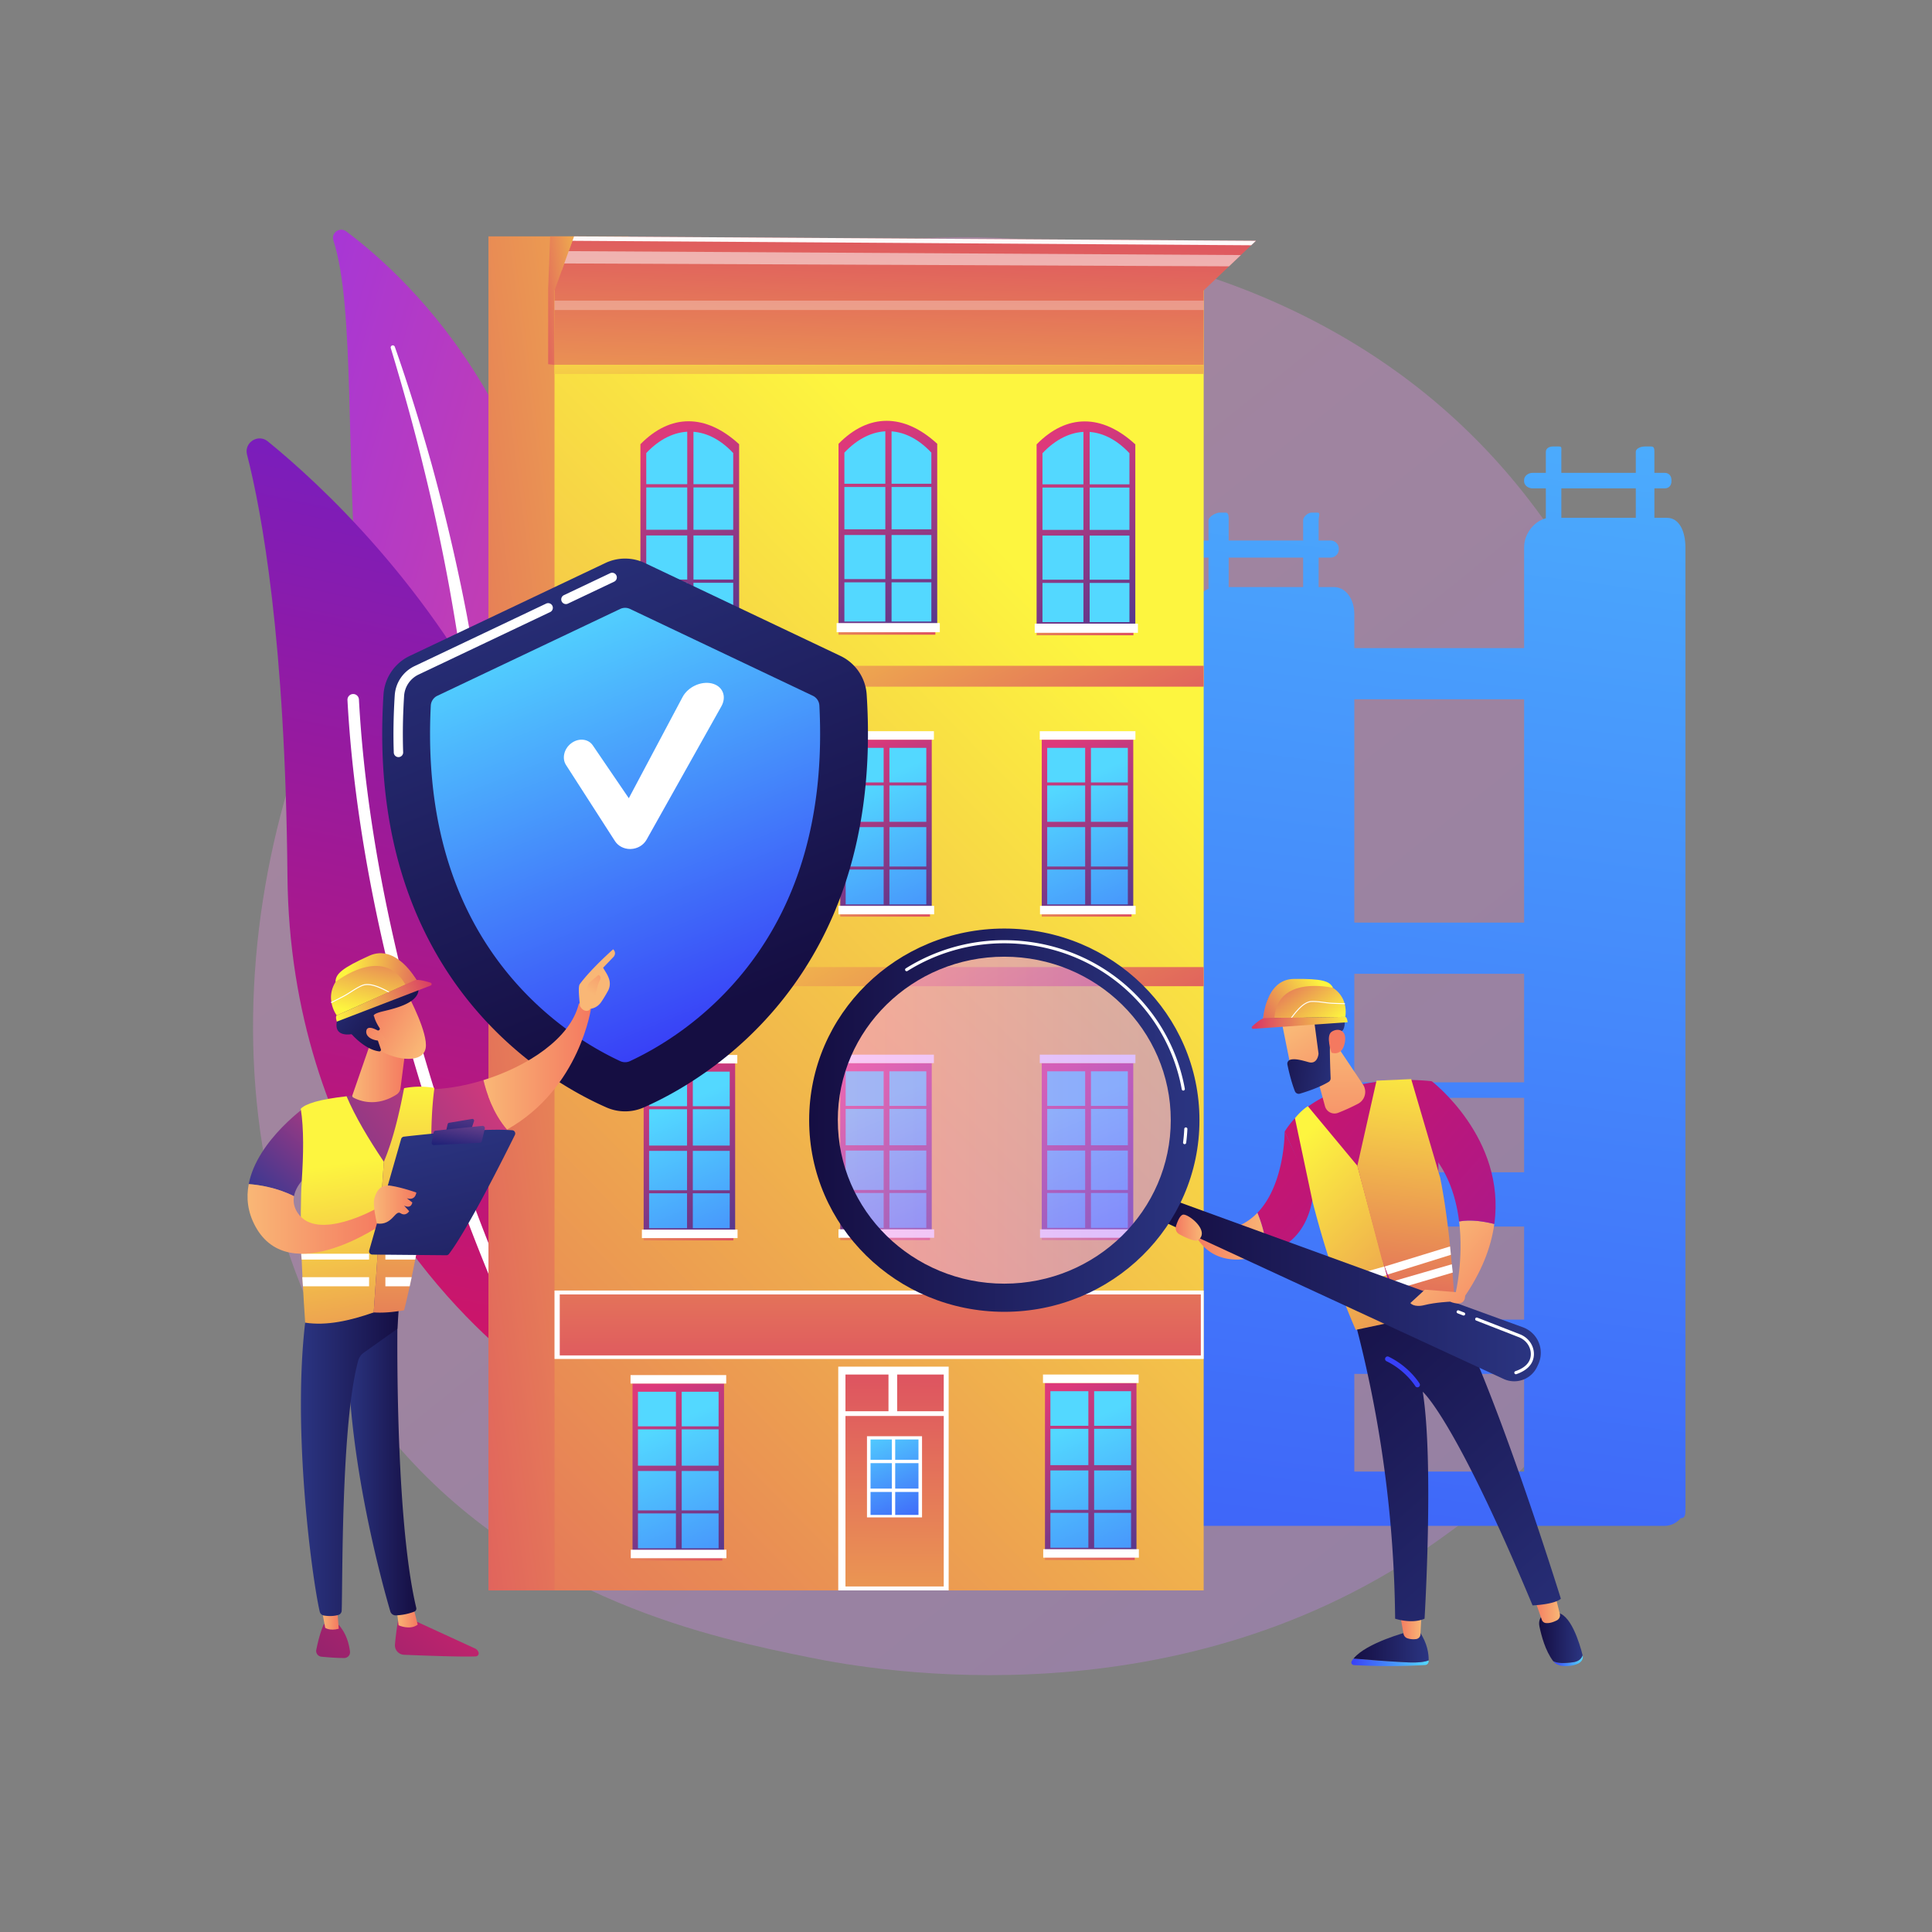 <svg xmlns="http://www.w3.org/2000/svg" xmlns:xlink="http://www.w3.org/1999/xlink" width="3710" height="3710" viewBox="0 0 3710 3710">
  <rect x="0" y="0" width="3710" height="3710" fill="#808080" stroke="none"/>
  <defs>
    <style>
      .cls-1 {
        isolation: isolate;
      }

      .cls-2 {
        fill: none;
      }

      .cls-116, .cls-3 {
        opacity: 0.3;
      }

      .cls-3 {
        fill: url(#linear-gradient);
      }

      .cls-4 {
        fill: url(#linear-gradient-2);
      }

      .cls-5 {
        fill: url(#linear-gradient-3);
      }

      .cls-6 {
        fill: url(#linear-gradient-4);
      }

      .cls-7 {
        fill: url(#linear-gradient-5);
      }

      .cls-8 {
        fill: url(#linear-gradient-6);
      }

      .cls-9 {
        fill: url(#linear-gradient-7);
      }

      .cls-10 {
        fill: url(#linear-gradient-8);
      }

      .cls-11 {
        fill: url(#linear-gradient-9);
      }

      .cls-12 {
        fill: url(#linear-gradient-10);
      }

      .cls-13 {
        fill: url(#linear-gradient-11);
      }

      .cls-14 {
        fill: url(#linear-gradient-12);
      }

      .cls-15 {
        fill: url(#linear-gradient-13);
      }

      .cls-16 {
        fill: url(#linear-gradient-14);
      }

      .cls-17 {
        fill: url(#linear-gradient-15);
      }

      .cls-18 {
        fill: url(#linear-gradient-16);
      }

      .cls-19 {
        fill: url(#linear-gradient-17);
      }

      .cls-20 {
        fill: url(#linear-gradient-18);
      }

      .cls-21 {
        fill: url(#linear-gradient-19);
      }

      .cls-22 {
        fill: url(#linear-gradient-20);
      }

      .cls-115, .cls-116, .cls-118, .cls-23, .cls-37 {
        fill: #fff;
      }

      .cls-23 {
        mix-blend-mode: soft-light;
      }

      .cls-24 {
        fill: url(#linear-gradient-21);
      }

      .cls-25 {
        fill: url(#linear-gradient-22);
      }

      .cls-26 {
        fill: url(#_2);
      }

      .cls-27 {
        fill: url(#linear-gradient-23);
      }

      .cls-28 {
        fill: url(#linear-gradient-24);
      }

      .cls-29 {
        fill: url(#linear-gradient-25);
      }

      .cls-30 {
        fill: url(#linear-gradient-26);
      }

      .cls-31 {
        fill: url(#linear-gradient-27);
      }

      .cls-32 {
        fill: url(#linear-gradient-28);
      }

      .cls-33 {
        fill: url(#linear-gradient-29);
      }

      .cls-34 {
        fill: url(#linear-gradient-30);
      }

      .cls-35 {
        fill: url(#linear-gradient-31);
      }

      .cls-36 {
        fill: url(#linear-gradient-32);
      }

      .cls-38 {
        fill: url(#linear-gradient-33);
      }

      .cls-39 {
        fill: url(#linear-gradient-34);
      }

      .cls-40 {
        fill: url(#linear-gradient-35);
      }

      .cls-41 {
        fill: url(#linear-gradient-36);
      }

      .cls-42 {
        fill: url(#linear-gradient-37);
      }

      .cls-43 {
        fill: url(#linear-gradient-38);
      }

      .cls-44 {
        fill: url(#linear-gradient-39);
      }

      .cls-45 {
        fill: url(#linear-gradient-40);
      }

      .cls-46 {
        fill: url(#linear-gradient-41);
      }

      .cls-47 {
        fill: url(#linear-gradient-42);
      }

      .cls-48 {
        fill: url(#linear-gradient-43);
      }

      .cls-49 {
        fill: url(#linear-gradient-44);
      }

      .cls-50 {
        fill: url(#linear-gradient-45);
      }

      .cls-51 {
        fill: url(#linear-gradient-46);
      }

      .cls-52 {
        fill: url(#linear-gradient-47);
      }

      .cls-53 {
        fill: url(#linear-gradient-48);
      }

      .cls-54 {
        fill: url(#linear-gradient-49);
      }

      .cls-55 {
        fill: url(#linear-gradient-50);
      }

      .cls-56 {
        fill: url(#linear-gradient-51);
      }

      .cls-57 {
        fill: url(#linear-gradient-52);
      }

      .cls-58 {
        fill: url(#linear-gradient-53);
      }

      .cls-59 {
        fill: url(#linear-gradient-54);
      }

      .cls-60 {
        fill: url(#linear-gradient-55);
      }

      .cls-61 {
        fill: url(#linear-gradient-56);
      }

      .cls-62 {
        fill: url(#linear-gradient-57);
      }

      .cls-63 {
        fill: url(#linear-gradient-58);
      }

      .cls-64 {
        fill: url(#linear-gradient-59);
      }

      .cls-65 {
        fill: url(#linear-gradient-60);
      }

      .cls-66 {
        fill: url(#linear-gradient-61);
      }

      .cls-67 {
        fill: url(#linear-gradient-62);
      }

      .cls-68 {
        fill: url(#linear-gradient-63);
      }

      .cls-69 {
        fill: url(#linear-gradient-64);
      }

      .cls-70 {
        fill: url(#linear-gradient-65);
      }

      .cls-71 {
        fill: url(#linear-gradient-66);
      }

      .cls-72 {
        fill: url(#linear-gradient-67);
      }

      .cls-73 {
        fill: url(#linear-gradient-68);
      }

      .cls-74 {
        fill: url(#linear-gradient-69);
      }

      .cls-75 {
        fill: url(#linear-gradient-70);
      }

      .cls-76 {
        fill: url(#linear-gradient-71);
      }

      .cls-77 {
        fill: url(#linear-gradient-72);
      }

      .cls-78 {
        fill: url(#linear-gradient-73);
      }

      .cls-79 {
        fill: url(#linear-gradient-74);
      }

      .cls-80 {
        fill: url(#linear-gradient-75);
      }

      .cls-81 {
        fill: url(#linear-gradient-76);
      }

      .cls-82 {
        fill: url(#linear-gradient-77);
      }

      .cls-83 {
        fill: url(#linear-gradient-78);
      }

      .cls-84 {
        fill: url(#linear-gradient-79);
      }

      .cls-85 {
        fill: url(#linear-gradient-80);
      }

      .cls-86 {
        fill: url(#linear-gradient-81);
      }

      .cls-87 {
        fill: url(#linear-gradient-82);
      }

      .cls-88 {
        fill: url(#linear-gradient-83);
      }

      .cls-89 {
        fill: url(#linear-gradient-84);
      }

      .cls-90 {
        fill: url(#linear-gradient-85);
      }

      .cls-91 {
        fill: url(#linear-gradient-86);
      }

      .cls-92 {
        fill: url(#linear-gradient-87);
      }

      .cls-93 {
        fill: url(#linear-gradient-88);
      }

      .cls-94 {
        fill: url(#linear-gradient-89);
      }

      .cls-95 {
        fill: url(#linear-gradient-90);
      }

      .cls-96 {
        fill: url(#linear-gradient-91);
      }

      .cls-97 {
        fill: url(#linear-gradient-92);
      }

      .cls-98 {
        fill: url(#linear-gradient-93);
      }

      .cls-99 {
        fill: url(#linear-gradient-94);
      }

      .cls-100 {
        fill: url(#linear-gradient-95);
      }

      .cls-101 {
        fill: url(#linear-gradient-96);
      }

      .cls-102 {
        fill: url(#linear-gradient-97);
      }

      .cls-103 {
        fill: url(#linear-gradient-98);
      }

      .cls-104 {
        fill: url(#linear-gradient-99);
      }

      .cls-105 {
        fill: url(#linear-gradient-100);
      }

      .cls-106 {
        fill: url(#linear-gradient-101);
      }

      .cls-107 {
        fill: url(#linear-gradient-102);
      }

      .cls-108 {
        fill: url(#linear-gradient-103);
      }

      .cls-109 {
        fill: url(#linear-gradient-104);
      }

      .cls-110 {
        fill: url(#linear-gradient-105);
      }

      .cls-111 {
        fill: url(#linear-gradient-106);
      }

      .cls-112 {
        fill: url(#linear-gradient-107);
      }

      .cls-113 {
        fill: url(#linear-gradient-108);
      }

      .cls-114 {
        fill: url(#linear-gradient-109);
      }

      .cls-115 {
        opacity: 0.51;
      }

      .cls-117 {
        fill: url(#linear-gradient-110);
      }

      .cls-118 {
        opacity: 0.96;
      }

      .cls-119 {
        fill: url(#linear-gradient-111);
      }

      .cls-120 {
        fill: url(#linear-gradient-112);
      }

      .cls-121 {
        fill: url(#linear-gradient-113);
      }

      .cls-122 {
        fill: url(#linear-gradient-114);
      }

      .cls-123 {
        fill: url(#linear-gradient-115);
      }

      .cls-124 {
        fill: url(#linear-gradient-116);
      }

      .cls-125 {
        fill: url(#linear-gradient-117);
      }

      .cls-126 {
        fill: url(#linear-gradient-118);
      }

      .cls-127 {
        fill: url(#linear-gradient-119);
      }

      .cls-128 {
        fill: url(#linear-gradient-120);
      }

      .cls-129 {
        fill: url(#linear-gradient-121);
      }

      .cls-130 {
        fill: url(#linear-gradient-122);
      }

      .cls-131 {
        fill: url(#linear-gradient-123);
      }

      .cls-132 {
        fill: url(#linear-gradient-124);
      }

      .cls-133 {
        fill: url(#linear-gradient-125);
      }

      .cls-134 {
        fill: url(#linear-gradient-126);
      }

      .cls-135 {
        fill: url(#linear-gradient-127);
      }

      .cls-136 {
        fill: url(#linear-gradient-128);
      }

      .cls-137 {
        fill: url(#linear-gradient-129);
      }

      .cls-138 {
        fill: url(#linear-gradient-130);
      }

      .cls-139 {
        fill: url(#linear-gradient-131);
      }

      .cls-140 {
        fill: url(#linear-gradient-132);
      }

      .cls-141 {
        fill: url(#linear-gradient-133);
      }

      .cls-142 {
        fill: url(#linear-gradient-134);
      }

      .cls-143 {
        fill: url(#linear-gradient-135);
      }

      .cls-144 {
        fill: url(#linear-gradient-136);
      }

      .cls-145 {
        fill: url(#linear-gradient-137);
      }

      .cls-146 {
        fill: url(#linear-gradient-138);
      }

      .cls-147 {
        fill: url(#linear-gradient-139);
      }

      .cls-148 {
        fill: url(#linear-gradient-140);
      }

      .cls-149 {
        fill: url(#linear-gradient-141);
      }

      .cls-150 {
        fill: url(#linear-gradient-142);
      }

      .cls-151 {
        fill: url(#linear-gradient-143);
      }

      .cls-152 {
        fill: url(#linear-gradient-144);
      }

      .cls-153 {
        fill: url(#linear-gradient-145);
      }

      .cls-154 {
        fill: url(#linear-gradient-146);
      }

      .cls-155 {
        fill: url(#linear-gradient-147);
      }

      .cls-156 {
        fill: url(#linear-gradient-148);
      }

      .cls-157 {
        fill: url(#linear-gradient-149);
      }

      .cls-158 {
        fill: url(#linear-gradient-150);
      }

      .cls-159 {
        fill: url(#linear-gradient-151);
      }

      .cls-160 {
        fill: url(#linear-gradient-152);
      }

      .cls-161 {
        fill: url(#linear-gradient-153);
      }

      .cls-162 {
        fill: url(#linear-gradient-154);
      }

      .cls-163 {
        opacity: 0.5;
        fill: url(#linear-gradient-155);
      }

      .cls-164 {
        fill: url(#linear-gradient-156);
      }

      .cls-165 {
        fill: url(#linear-gradient-157);
      }

      .cls-166 {
        fill: url(#linear-gradient-158);
      }

      .cls-167 {
        fill: url(#linear-gradient-159);
      }

      .cls-168 {
        fill: url(#linear-gradient-160);
      }

      .cls-169 {
        fill: url(#linear-gradient-161);
      }

      .cls-170 {
        fill: url(#linear-gradient-162);
      }

      .cls-171 {
        fill: url(#linear-gradient-163);
      }

      .cls-172 {
        fill: url(#linear-gradient-164);
      }
    </style>
    <linearGradient id="linear-gradient" x1="3591.75" y1="4031.74" x2="1134.68" y2="980.22" gradientUnits="userSpaceOnUse">
      <stop offset="0" stop-color="#b37cff"/>
      <stop offset="1" stop-color="#f895e7"/>
    </linearGradient>
    <linearGradient id="linear-gradient-2" x1="3178.4" y1="-550.69" x2="2564.5" y2="4160.32" gradientUnits="userSpaceOnUse">
      <stop offset="0" stop-color="#53d8ff"/>
      <stop offset="1" stop-color="#3840f7"/>
    </linearGradient>
    <linearGradient id="linear-gradient-3" x1="3350.84" y1="-528.22" x2="2736.93" y2="4182.79" xlink:href="#linear-gradient-2"/>
    <linearGradient id="linear-gradient-4" x1="3258.92" y1="-540.21" x2="2645.01" y2="4170.82" xlink:href="#linear-gradient-2"/>
    <linearGradient id="linear-gradient-5" x1="3406.94" y1="-520.91" x2="2793.03" y2="4190.1" xlink:href="#linear-gradient-2"/>
    <linearGradient id="linear-gradient-6" x1="2512.81" y1="-637.43" x2="1898.91" y2="4073.6" xlink:href="#linear-gradient-2"/>
    <linearGradient id="linear-gradient-7" x1="2642.18" y1="-620.58" x2="2028.27" y2="4090.46" xlink:href="#linear-gradient-2"/>
    <linearGradient id="linear-gradient-8" x1="2691.6" y1="-614.14" x2="2077.7" y2="4096.88" xlink:href="#linear-gradient-2"/>
    <linearGradient id="linear-gradient-9" x1="2723.66" y1="-609.96" x2="2109.75" y2="4101.06" xlink:href="#linear-gradient-2"/>
    <linearGradient id="linear-gradient-10" x1="2580.36" y1="-628.64" x2="1966.45" y2="4082.4" xlink:href="#linear-gradient-2"/>
    <linearGradient id="linear-gradient-11" x1="2615.27" y1="-624.09" x2="2001.37" y2="4086.94" xlink:href="#linear-gradient-2"/>
    <linearGradient id="linear-gradient-12" x1="1813.87" y1="-728.51" x2="1199.96" y2="3982.51" xlink:href="#linear-gradient-2"/>
    <linearGradient id="linear-gradient-13" x1="1584.21" y1="-758.44" x2="970.31" y2="3952.58" xlink:href="#linear-gradient-2"/>
    <linearGradient id="linear-gradient-14" x1="1755.79" y1="-736.08" x2="1141.89" y2="3974.94" xlink:href="#linear-gradient-2"/>
    <linearGradient id="linear-gradient-15" x1="1665.89" y1="-747.8" x2="1051.99" y2="3963.22" xlink:href="#linear-gradient-2"/>
    <linearGradient id="linear-gradient-16" x1="2789.75" y1="-601.34" x2="2175.84" y2="4109.67" xlink:href="#linear-gradient-2"/>
    <linearGradient id="linear-gradient-17" x1="2562.48" y1="-630.96" x2="1948.58" y2="4080.05" xlink:href="#linear-gradient-2"/>
    <linearGradient id="linear-gradient-18" x1="2737.66" y1="-608.13" x2="2123.76" y2="4102.88" xlink:href="#linear-gradient-2"/>
    <linearGradient id="linear-gradient-19" x1="2647.57" y1="-619.87" x2="2033.66" y2="4091.14" xlink:href="#linear-gradient-2"/>
    <linearGradient id="linear-gradient-20" x1="394.86" y1="2641.49" x2="1731.67" y2="2641.49" gradientTransform="translate(755.6 -1384.15) rotate(15.99)" gradientUnits="userSpaceOnUse">
      <stop offset="0" stop-color="#a737d5"/>
      <stop offset="1" stop-color="#ef497a"/>
    </linearGradient>
    <linearGradient id="linear-gradient-21" x1="-2858.53" y1="144.42" x2="-1218.59" y2="144.42" gradientTransform="translate(1054.07 -286.1) rotate(-77.91)" gradientUnits="userSpaceOnUse">
      <stop offset="0" stop-color="#ce1567"/>
      <stop offset="1" stop-color="#7a1dbc"/>
    </linearGradient>
    <linearGradient id="linear-gradient-22" x1="-524.74" y1="1633.13" x2="1033.86" y2="1837.76" gradientTransform="matrix(1, 0, 0, -1, 676.71, 3507.95)" gradientUnits="userSpaceOnUse">
      <stop offset="0" stop-color="#fdf53f"/>
      <stop offset="1" stop-color="#d93c65"/>
    </linearGradient>
    <linearGradient id="_2" data-name="  2" x1="-705.57" y1="1310.09" x2="1471.84" y2="3446.63" gradientTransform="matrix(1, 0, 0, -1, 1908.15, 3573.01)" gradientUnits="userSpaceOnUse">
      <stop offset="0" stop-color="#fdf53f"/>
      <stop offset="0.45" stop-color="#eda150"/>
      <stop offset="1" stop-color="#d93c65"/>
    </linearGradient>
    <linearGradient id="linear-gradient-23" x1="-200.5" y1="1200.08" x2="-229.69" y2="318.61" gradientTransform="matrix(1, 0, 0, -1, 1908.15, 1219.73)" xlink:href="#linear-gradient-22"/>
    <linearGradient id="linear-gradient-24" x1="-0.87" y1="1481.91" x2="-477.75" y2="2338.18" gradientTransform="matrix(1, 0, 0, -1, 1908.15, 3750.9)" xlink:href="#linear-gradient-22"/>
    <linearGradient id="linear-gradient-25" x1="0.15" y1="903.19" x2="-478.95" y2="1763.45" gradientTransform="matrix(1, 0, 0, -1, 1908.15, 2597.13)" xlink:href="#linear-gradient-22"/>
    <linearGradient id="linear-gradient-26" x1="-764.24" y1="1859.35" x2="-544.71" y2="1441.04" gradientTransform="matrix(1, 0, 0, -1, 2708.62, 3170.05)" gradientUnits="userSpaceOnUse">
      <stop offset="0" stop-color="#233894"/>
      <stop offset="1" stop-color="#dd397a"/>
    </linearGradient>
    <linearGradient id="linear-gradient-27" x1="-585.72" y1="1503.5" x2="-820.96" y2="2068.08" gradientTransform="matrix(1, 0, 0, -1, 2708.62, 3172.84)" xlink:href="#linear-gradient-2"/>
    <linearGradient id="linear-gradient-28" x1="-764.63" y1="1859.15" x2="-545.1" y2="1440.83" gradientTransform="matrix(1, 0, 0, -1, 2710.66, 3172.07)" xlink:href="#linear-gradient-26"/>
    <linearGradient id="linear-gradient-29" x1="-765.08" y1="1858.92" x2="-545.54" y2="1440.6" gradientTransform="matrix(1, 0, 0, -1, 2708.82, 3166.39)" xlink:href="#linear-gradient-26"/>
    <linearGradient id="linear-gradient-30" x1="-797.07" y1="1842.13" x2="-577.54" y2="1423.81" gradientTransform="matrix(1, 0, 0, -1, 2708.82, 3010.88)" xlink:href="#linear-gradient-26"/>
    <linearGradient id="linear-gradient-31" x1="-730.65" y1="1876.98" x2="-511.11" y2="1458.67" gradientTransform="matrix(1, 0, 0, -1, 2708.82, 3333.73)" xlink:href="#linear-gradient-26"/>
    <linearGradient id="linear-gradient-32" x1="-588.29" y1="1638.96" x2="-629.34" y2="1796.69" gradientTransform="matrix(1, 0, 0, -1, 2705.26, 3510.86)" xlink:href="#linear-gradient-22"/>
    <linearGradient id="linear-gradient-33" x1="-377.26" y1="1859.35" x2="-157.72" y2="1441.04" gradientTransform="matrix(1, 0, 0, -1, 1934.64, 3170.05)" xlink:href="#linear-gradient-26"/>
    <linearGradient id="linear-gradient-34" x1="-198.74" y1="1503.5" x2="-433.98" y2="2068.08" gradientTransform="matrix(1, 0, 0, -1, 1934.64, 3172.84)" xlink:href="#linear-gradient-2"/>
    <linearGradient id="linear-gradient-35" x1="-377.64" y1="1859.15" x2="-158.11" y2="1440.83" gradientTransform="matrix(1, 0, 0, -1, 1936.69, 3172.07)" xlink:href="#linear-gradient-26"/>
    <linearGradient id="linear-gradient-36" x1="-378.09" y1="1858.92" x2="-158.55" y2="1440.6" gradientTransform="matrix(1, 0, 0, -1, 1934.84, 3166.39)" xlink:href="#linear-gradient-26"/>
    <linearGradient id="linear-gradient-37" x1="-410.08" y1="1842.13" x2="-190.55" y2="1423.81" gradientTransform="matrix(1, 0, 0, -1, 1934.84, 3010.88)" xlink:href="#linear-gradient-26"/>
    <linearGradient id="linear-gradient-38" x1="-343.66" y1="1876.99" x2="-124.13" y2="1458.67" gradientTransform="matrix(1, 0, 0, -1, 1934.84, 3333.73)" xlink:href="#linear-gradient-26"/>
    <linearGradient id="linear-gradient-39" x1="-201.3" y1="1638.96" x2="-242.35" y2="1796.69" gradientTransform="matrix(1, 0, 0, -1, 1931.29, 3510.86)" xlink:href="#linear-gradient-22"/>
    <linearGradient id="linear-gradient-40" x1="0.25" y1="1859.96" x2="219.79" y2="1441.64" gradientTransform="matrix(1, 0, 0, -1, 1179.63, 3171.26)" xlink:href="#linear-gradient-26"/>
    <linearGradient id="linear-gradient-41" x1="178.77" y1="1504.1" x2="-56.47" y2="2068.68" gradientTransform="matrix(1, 0, 0, -1, 1179.63, 3174.05)" xlink:href="#linear-gradient-2"/>
    <linearGradient id="linear-gradient-42" x1="-0.14" y1="1859.75" x2="219.4" y2="1441.44" gradientTransform="matrix(1, 0, 0, -1, 1181.67, 3173.28)" xlink:href="#linear-gradient-26"/>
    <linearGradient id="linear-gradient-43" x1="-0.58" y1="1859.52" x2="218.95" y2="1441.2" gradientTransform="matrix(1, 0, 0, -1, 1179.83, 3167.59)" xlink:href="#linear-gradient-26"/>
    <linearGradient id="linear-gradient-44" x1="-32.58" y1="1842.73" x2="186.96" y2="1424.41" gradientTransform="matrix(1, 0, 0, -1, 1179.83, 3012.09)" xlink:href="#linear-gradient-26"/>
    <linearGradient id="linear-gradient-45" x1="33.85" y1="1877.59" x2="253.38" y2="1459.27" gradientTransform="matrix(1, 0, 0, -1, 1179.83, 3334.93)" xlink:href="#linear-gradient-26"/>
    <linearGradient id="linear-gradient-46" x1="176.21" y1="1639.56" x2="135.16" y2="1797.3" gradientTransform="matrix(1, 0, 0, -1, 1176.27, 3512.07)" xlink:href="#linear-gradient-22"/>
    <linearGradient id="linear-gradient-47" x1="-764.24" y1="2480.47" x2="-544.71" y2="2062.16" gradientTransform="matrix(1, 0, 0, -1, 2708.62, 4412.29)" xlink:href="#linear-gradient-26"/>
    <linearGradient id="linear-gradient-48" x1="-585.72" y1="2124.62" x2="-820.96" y2="2689.19" gradientTransform="matrix(1, 0, 0, -1, 2708.62, 4415.08)" xlink:href="#linear-gradient-2"/>
    <linearGradient id="linear-gradient-49" x1="-764.63" y1="2480.27" x2="-545.1" y2="2061.95" gradientTransform="matrix(1, 0, 0, -1, 2710.66, 4414.31)" xlink:href="#linear-gradient-26"/>
    <linearGradient id="linear-gradient-50" x1="-765.08" y1="2480.03" x2="-545.54" y2="2061.72" gradientTransform="matrix(1, 0, 0, -1, 2708.82, 4408.62)" xlink:href="#linear-gradient-26"/>
    <linearGradient id="linear-gradient-51" x1="-797.07" y1="2463.24" x2="-577.54" y2="2044.93" gradientTransform="matrix(1, 0, 0, -1, 2708.82, 4253.12)" xlink:href="#linear-gradient-26"/>
    <linearGradient id="linear-gradient-52" x1="-730.65" y1="2498.1" x2="-511.11" y2="2079.79" gradientTransform="matrix(1, 0, 0, -1, 2708.82, 4575.96)" xlink:href="#linear-gradient-26"/>
    <linearGradient id="linear-gradient-53" x1="-588.29" y1="2260.08" x2="-629.34" y2="2417.81" gradientTransform="matrix(1, 0, 0, -1, 2705.26, 4753.1)" xlink:href="#linear-gradient-22"/>
    <linearGradient id="linear-gradient-54" x1="-770.4" y1="3094.75" x2="-550.87" y2="2676.43" gradientTransform="matrix(1, 0, 0, -1, 2720.94, 5640.84)" xlink:href="#linear-gradient-26"/>
    <linearGradient id="linear-gradient-55" x1="-591.89" y1="2738.89" x2="-827.13" y2="3303.47" gradientTransform="matrix(1, 0, 0, -1, 2720.94, 5643.63)" xlink:href="#linear-gradient-2"/>
    <linearGradient id="linear-gradient-56" x1="-770.79" y1="3094.54" x2="-551.26" y2="2676.23" gradientTransform="matrix(1, 0, 0, -1, 2722.99, 5642.86)" xlink:href="#linear-gradient-26"/>
    <linearGradient id="linear-gradient-57" x1="-771.24" y1="3094.31" x2="-551.7" y2="2675.99" gradientTransform="matrix(1, 0, 0, -1, 2721.14, 5637.17)" xlink:href="#linear-gradient-26"/>
    <linearGradient id="linear-gradient-58" x1="-803.23" y1="3077.52" x2="-583.7" y2="2659.2" gradientTransform="matrix(1, 0, 0, -1, 2721.14, 5481.67)" xlink:href="#linear-gradient-26"/>
    <linearGradient id="linear-gradient-59" x1="-736.81" y1="3112.38" x2="-517.27" y2="2694.06" gradientTransform="matrix(1, 0, 0, -1, 2721.14, 5804.51)" xlink:href="#linear-gradient-26"/>
    <linearGradient id="linear-gradient-60" x1="-594.45" y1="2874.35" x2="-635.5" y2="3032.09" gradientTransform="matrix(1, 0, 0, -1, 2717.59, 5981.65)" xlink:href="#linear-gradient-22"/>
    <linearGradient id="linear-gradient-61" x1="21.6" y1="3095.79" x2="241.14" y2="2677.48" gradientTransform="matrix(1, 0, 0, -1, 1136.93, 5642.93)" xlink:href="#linear-gradient-26"/>
    <linearGradient id="linear-gradient-62" x1="200.12" y1="2739.93" x2="-35.12" y2="3304.51" gradientTransform="matrix(1, 0, 0, -1, 1136.93, 5645.71)" xlink:href="#linear-gradient-2"/>
    <linearGradient id="linear-gradient-63" x1="21.21" y1="3095.59" x2="240.75" y2="2677.27" gradientTransform="matrix(1, 0, 0, -1, 1138.97, 5644.94)" xlink:href="#linear-gradient-26"/>
    <linearGradient id="linear-gradient-64" x1="20.77" y1="3095.35" x2="240.3" y2="2677.04" gradientTransform="matrix(1, 0, 0, -1, 1137.13, 5639.26)" xlink:href="#linear-gradient-26"/>
    <linearGradient id="linear-gradient-65" x1="-11.22" y1="3078.56" x2="208.31" y2="2660.25" gradientTransform="matrix(1, 0, 0, -1, 1137.13, 5483.75)" xlink:href="#linear-gradient-26"/>
    <linearGradient id="linear-gradient-66" x1="55.2" y1="3113.42" x2="274.73" y2="2695.1" gradientTransform="matrix(1, 0, 0, -1, 1137.13, 5806.6)" xlink:href="#linear-gradient-26"/>
    <linearGradient id="linear-gradient-67" x1="197.56" y1="2875.4" x2="156.51" y2="3033.13" gradientTransform="matrix(1, 0, 0, -1, 1133.57, 5983.73)" xlink:href="#linear-gradient-22"/>
    <linearGradient id="linear-gradient-68" x1="-377.26" y1="2480.47" x2="-157.72" y2="2062.16" gradientTransform="matrix(1, 0, 0, -1, 1934.64, 4412.29)" xlink:href="#linear-gradient-26"/>
    <linearGradient id="linear-gradient-69" x1="-198.74" y1="2124.62" x2="-433.98" y2="2689.19" gradientTransform="matrix(1, 0, 0, -1, 1934.64, 4415.08)" xlink:href="#linear-gradient-2"/>
    <linearGradient id="linear-gradient-70" x1="-377.64" y1="2480.27" x2="-158.11" y2="2061.95" gradientTransform="matrix(1, 0, 0, -1, 1936.69, 4414.31)" xlink:href="#linear-gradient-26"/>
    <linearGradient id="linear-gradient-71" x1="-378.09" y1="2480.03" x2="-158.55" y2="2061.72" gradientTransform="matrix(1, 0, 0, -1, 1934.84, 4408.62)" xlink:href="#linear-gradient-26"/>
    <linearGradient id="linear-gradient-72" x1="-410.08" y1="2463.24" x2="-190.55" y2="2044.93" gradientTransform="matrix(1, 0, 0, -1, 1934.84, 4253.12)" xlink:href="#linear-gradient-26"/>
    <linearGradient id="linear-gradient-73" x1="-343.66" y1="2498.1" x2="-124.13" y2="2079.79" gradientTransform="matrix(1, 0, 0, -1, 1934.84, 4575.96)" xlink:href="#linear-gradient-26"/>
    <linearGradient id="linear-gradient-74" x1="-201.3" y1="2260.08" x2="-242.35" y2="2417.81" gradientTransform="matrix(1, 0, 0, -1, 1931.29, 4753.1)" xlink:href="#linear-gradient-22"/>
    <linearGradient id="linear-gradient-75" x1="0.25" y1="2481.08" x2="219.79" y2="2062.76" gradientTransform="matrix(1, 0, 0, -1, 1179.63, 4413.5)" xlink:href="#linear-gradient-26"/>
    <linearGradient id="linear-gradient-76" x1="178.77" y1="2125.22" x2="-56.47" y2="2689.8" gradientTransform="matrix(1, 0, 0, -1, 1179.63, 4416.29)" xlink:href="#linear-gradient-2"/>
    <linearGradient id="linear-gradient-77" x1="-0.14" y1="2480.87" x2="219.4" y2="2062.56" gradientTransform="matrix(1, 0, 0, -1, 1181.67, 4415.51)" xlink:href="#linear-gradient-26"/>
    <linearGradient id="linear-gradient-78" x1="-0.58" y1="2480.64" x2="218.95" y2="2062.32" gradientTransform="matrix(1, 0, 0, -1, 1179.83, 4409.83)" xlink:href="#linear-gradient-26"/>
    <linearGradient id="linear-gradient-79" x1="-32.58" y1="2463.85" x2="186.96" y2="2045.53" gradientTransform="matrix(1, 0, 0, -1, 1179.83, 4254.32)" xlink:href="#linear-gradient-26"/>
    <linearGradient id="linear-gradient-80" x1="33.85" y1="2498.71" x2="253.38" y2="2080.39" gradientTransform="matrix(1, 0, 0, -1, 1179.83, 4577.17)" xlink:href="#linear-gradient-26"/>
    <linearGradient id="linear-gradient-81" x1="176.21" y1="2260.68" x2="135.16" y2="2418.42" gradientTransform="matrix(1, 0, 0, -1, 1176.27, 4754.31)" xlink:href="#linear-gradient-22"/>
    <linearGradient id="linear-gradient-82" x1="-773.92" y1="1329.4" x2="-532.07" y2="868.57" gradientTransform="matrix(-1, 0, 0, 1, 1468.07, 0)" xlink:href="#linear-gradient-26"/>
    <linearGradient id="linear-gradient-83" x1="-827.68" y1="1410.04" x2="-1496.48" y2="2610.29" gradientTransform="matrix(-1, 0, 0, 1, 1468.07, 0)" xlink:href="#linear-gradient-2"/>
    <linearGradient id="linear-gradient-84" x1="-788.85" y1="1338.94" x2="-527.78" y2="841.49" gradientTransform="matrix(1, 0, 0, -1, 2704.86, 2028.31)" xlink:href="#linear-gradient-26"/>
    <linearGradient id="linear-gradient-85" x1="-773.51" y1="1320.47" x2="-536.67" y2="869.18" gradientTransform="matrix(1, 0, 0, -1, 2702.87, 2046.03)" xlink:href="#linear-gradient-26"/>
    <linearGradient id="linear-gradient-86" x1="-808.03" y1="1296.39" x2="-571.19" y2="845.09" gradientTransform="matrix(1, 0, 0, -1, 2702.87, 1866.32)" xlink:href="#linear-gradient-26"/>
    <linearGradient id="linear-gradient-87" x1="-736.37" y1="1342.95" x2="-499.53" y2="891.66" gradientTransform="matrix(1, 0, 0, -1, 2702.87, 2232.53)" xlink:href="#linear-gradient-26"/>
    <linearGradient id="linear-gradient-88" x1="-582.79" y1="1089.15" x2="-627.07" y2="1259.32" gradientTransform="matrix(1, 0, 0, -1, 2699.04, 2429.6)" xlink:href="#linear-gradient-22"/>
    <linearGradient id="linear-gradient-89" x1="-393.54" y1="1328.29" x2="-151.69" y2="867.45" gradientTransform="matrix(-1, 0, 0, 1, 1468.07, 0)" xlink:href="#linear-gradient-26"/>
    <linearGradient id="linear-gradient-90" x1="-447.3" y1="1408.92" x2="-1116.1" y2="2609.18" gradientTransform="matrix(-1, 0, 0, 1, 1468.07, 0)" xlink:href="#linear-gradient-2"/>
    <linearGradient id="linear-gradient-91" x1="-408.46" y1="1337.82" x2="-147.4" y2="840.37" gradientTransform="matrix(1, 0, 0, -1, 1944.1, 2026.07)" xlink:href="#linear-gradient-26"/>
    <linearGradient id="linear-gradient-92" x1="-393.13" y1="1319.35" x2="-156.29" y2="868.06" gradientTransform="matrix(1, 0, 0, -1, 1942.11, 2043.79)" xlink:href="#linear-gradient-26"/>
    <linearGradient id="linear-gradient-93" x1="-427.64" y1="1295.27" x2="-190.8" y2="843.97" gradientTransform="matrix(1, 0, 0, -1, 1942.11, 1864.08)" xlink:href="#linear-gradient-26"/>
    <linearGradient id="linear-gradient-94" x1="-355.99" y1="1341.83" x2="-119.14" y2="890.54" gradientTransform="matrix(1, 0, 0, -1, 1942.11, 2230.29)" xlink:href="#linear-gradient-26"/>
    <linearGradient id="linear-gradient-95" x1="-202.4" y1="1088.03" x2="-246.69" y2="1258.2" gradientTransform="matrix(1, 0, 0, -1, 1938.27, 2427.36)" xlink:href="#linear-gradient-22"/>
    <linearGradient id="linear-gradient-96" x1="-13.12" y1="1329.14" x2="228.73" y2="868.3" gradientTransform="matrix(-1, 0, 0, 1, 1468.07, 0)" xlink:href="#linear-gradient-26"/>
    <linearGradient id="linear-gradient-97" x1="-66.89" y1="1409.77" x2="-735.69" y2="2610.03" gradientTransform="matrix(-1, 0, 0, 1, 1468.07, 0)" xlink:href="#linear-gradient-2"/>
    <linearGradient id="linear-gradient-98" x1="-28.05" y1="1338.67" x2="233.02" y2="841.22" gradientTransform="matrix(1, 0, 0, -1, 1183.27, 2027.78)" xlink:href="#linear-gradient-26"/>
    <linearGradient id="linear-gradient-99" x1="-12.71" y1="1320.21" x2="224.13" y2="868.91" gradientTransform="matrix(1, 0, 0, -1, 1181.28, 2045.5)" xlink:href="#linear-gradient-26"/>
    <linearGradient id="linear-gradient-100" x1="-47.23" y1="1296.12" x2="189.61" y2="844.83" gradientTransform="matrix(1, 0, 0, -1, 1181.28, 1865.79)" xlink:href="#linear-gradient-26"/>
    <linearGradient id="linear-gradient-101" x1="24.43" y1="1342.69" x2="261.27" y2="891.39" gradientTransform="matrix(1, 0, 0, -1, 1181.28, 2232)" xlink:href="#linear-gradient-26"/>
    <linearGradient id="linear-gradient-102" x1="178.01" y1="1088.88" x2="133.73" y2="1259.05" gradientTransform="matrix(1, 0, 0, -1, 1177.44, 2429.07)" xlink:href="#linear-gradient-22"/>
    <linearGradient id="linear-gradient-103" x1="-222.36" y1="1812.75" x2="-222.36" y2="2767.6" gradientTransform="matrix(1, 0, 0, -1, 1912.78, 5088.46)" xlink:href="#linear-gradient-22"/>
    <linearGradient id="linear-gradient-104" x1="-293.85" y1="3634.52" x2="-300.52" y2="2493.47" gradientTransform="matrix(1, 0, 0, -1, 2066.99, 5349.52)" xlink:href="#linear-gradient-22"/>
    <linearGradient id="linear-gradient-105" x1="-191.17" y1="3633.93" x2="-197.84" y2="2492.87" gradientTransform="matrix(1, 0, 0, -1, 1861.63, 5349.52)" xlink:href="#linear-gradient-22"/>
    <linearGradient id="linear-gradient-106" x1="-245.43" y1="3634.24" x2="-252.1" y2="2493.18" gradientTransform="matrix(1, 0, 0, -1, 1967.72, 5765.57)" xlink:href="#linear-gradient-22"/>
    <linearGradient id="linear-gradient-107" x1="-205.08" y1="2732.84" x2="-315.34" y2="2989.74" gradientTransform="matrix(1, 0, 0, -1, 1967.34, 5673.3)" xlink:href="#linear-gradient-2"/>
    <linearGradient id="linear-gradient-108" x1="-247.31" y1="1201.63" x2="-276.5" y2="320.16" gradientTransform="matrix(-1, 0, 0, 1, 1468.07, 0)" xlink:href="#linear-gradient-22"/>
    <linearGradient id="linear-gradient-109" x1="267.27" y1="558.93" x2="476.45" y2="586.4" gradientTransform="matrix(-1, 0, 0, 1, 1468.07, 0)" xlink:href="#linear-gradient-22"/>
    <linearGradient id="linear-gradient-110" x1="-213.57" y1="584.75" x2="-236.3" y2="1022.39" gradientTransform="matrix(1, 0, 0, -1, 1908.15, 1418.87)" xlink:href="#linear-gradient-22"/>
    <linearGradient id="linear-gradient-111" x1="989.94" y1="944.29" x2="1393.32" y2="1934.4" gradientUnits="userSpaceOnUse">
      <stop offset="0" stop-color="#2b3582"/>
      <stop offset="1" stop-color="#150e42"/>
    </linearGradient>
    <linearGradient id="linear-gradient-112" x1="1073.9" y1="1155.14" x2="1402.44" y2="1961.54" xlink:href="#linear-gradient-2"/>
    <linearGradient id="linear-gradient-113" x1="6398.93" y1="3067.7" x2="5942.76" y2="3563.89" gradientTransform="translate(-5489.27)" gradientUnits="userSpaceOnUse">
      <stop offset="0" stop-color="#cb236d"/>
      <stop offset="1" stop-color="#4c246d"/>
    </linearGradient>
    <linearGradient id="linear-gradient-114" x1="6250.87" y1="3104.55" x2="6291.39" y2="3104.55" gradientTransform="translate(-5489.27)" gradientUnits="userSpaceOnUse">
      <stop offset="0" stop-color="#f9b776"/>
      <stop offset="1" stop-color="#f47960"/>
    </linearGradient>
    <linearGradient id="linear-gradient-115" x1="6154.79" y1="2794.73" x2="6288.76" y2="2794.73" gradientTransform="translate(-5489.27)" xlink:href="#linear-gradient-111"/>
    <linearGradient id="linear-gradient-116" x1="6296.6" y1="2973.62" x2="5840.42" y2="3469.81" xlink:href="#linear-gradient-113"/>
    <linearGradient id="linear-gradient-117" x1="6104.83" y1="3102.47" x2="6139.82" y2="3102.47" xlink:href="#linear-gradient-114"/>
    <linearGradient id="linear-gradient-118" x1="6067.13" y1="2790.34" x2="6257.33" y2="2790.34" gradientTransform="translate(-5489.27)" xlink:href="#linear-gradient-111"/>
    <linearGradient id="linear-gradient-119" x1="5859.39" y1="2536.15" x2="6496.97" y2="2077.3" gradientTransform="translate(-5489.27)" xlink:href="#linear-gradient-26"/>
    <linearGradient id="linear-gradient-120" x1="6417.6" y1="2047.45" x2="6624.61" y2="2047.45" xlink:href="#linear-gradient-114"/>
    <linearGradient id="linear-gradient-121" x1="3869.28" y1="2012.75" x2="4008.19" y2="2328.79" gradientTransform="matrix(-1, 0, 0, 1, 4958.51, 0)" xlink:href="#linear-gradient-114"/>
    <linearGradient id="linear-gradient-122" x1="6623.62" y1="1907.49" x2="6681.58" y2="1818.38" xlink:href="#linear-gradient-114"/>
    <linearGradient id="linear-gradient-123" x1="470.59" y1="2328.35" x2="694.27" y2="2072.72" gradientTransform="matrix(1, 0, 0, 1, 0, 0)" xlink:href="#linear-gradient-26"/>
    <linearGradient id="linear-gradient-124" x1="6165.79" y1="2060.61" x2="6269.36" y2="2060.61" xlink:href="#linear-gradient-114"/>
    <linearGradient id="linear-gradient-125" x1="-992.1" y1="2864.94" x2="-1030.8" y2="2737.29" gradientTransform="matrix(0.75, -0.67, 0.67, 0.75, -362.94, -803.17)" xlink:href="#linear-gradient-114"/>
    <linearGradient id="linear-gradient-126" x1="-1031.19" y1="2643.25" x2="-998.82" y2="2827.91" gradientTransform="matrix(0.75, -0.67, 0.67, 0.75, -362.94, -803.17)" xlink:href="#linear-gradient-111"/>
    <linearGradient id="linear-gradient-127" x1="-1031.66" y1="2864.35" x2="-1066.49" y2="2749.49" gradientTransform="matrix(0.75, -0.67, 0.67, 0.75, -362.94, -803.17)" xlink:href="#linear-gradient-114"/>
    <linearGradient id="linear-gradient-128" x1="6322.78" y1="4334.4" x2="6437.99" y2="4191.21" gradientTransform="translate(-6860.87 712.54) rotate(-25.15)" xlink:href="#linear-gradient-22"/>
    <linearGradient id="linear-gradient-129" x1="6326.9" y1="4233.5" x2="6486.61" y2="4328.84" gradientTransform="translate(-6860.87 712.54) rotate(-25.15)" xlink:href="#linear-gradient-22"/>
    <linearGradient id="linear-gradient-130" x1="6265.03" y1="4323.07" x2="6460.61" y2="4323.07" gradientTransform="translate(-6860.87 712.54) rotate(-25.15)" xlink:href="#linear-gradient-22"/>
    <linearGradient id="linear-gradient-131" x1="-3638.33" y1="2236.65" x2="-3751.21" y2="2903.52" gradientTransform="matrix(-1, 0, 0, 1, -3001.96, 0)" xlink:href="#linear-gradient-22"/>
    <linearGradient id="linear-gradient-132" x1="-3778.99" y1="2082.21" x2="-3775.51" y2="2785.56" gradientTransform="matrix(-1, 0, 0, 1, -3001.96, 0)" xlink:href="#linear-gradient-22"/>
    <linearGradient id="linear-gradient-133" x1="5964.63" y1="2340.67" x2="6226.6" y2="2340.67" xlink:href="#linear-gradient-114"/>
    <linearGradient id="linear-gradient-134" x1="6305.85" y1="2154.42" x2="6449.9" y2="2754.62" gradientTransform="translate(-5489.27)" xlink:href="#linear-gradient-111"/>
    <linearGradient id="linear-gradient-135" x1="6396.04" y1="2059.81" x2="6365.36" y2="2194.53" gradientTransform="translate(-5489.27)" gradientUnits="userSpaceOnUse">
      <stop offset="0" stop-color="#9f5699"/>
      <stop offset="1" stop-color="#202278"/>
    </linearGradient>
    <linearGradient id="linear-gradient-136" x1="6379.99" y1="2116.32" x2="6365.31" y2="2204.35" xlink:href="#linear-gradient-135"/>
    <linearGradient id="linear-gradient-137" x1="6207.15" y1="2313.2" x2="6288.76" y2="2313.2" xlink:href="#linear-gradient-114"/>
    <linearGradient id="linear-gradient-138" x1="4785.8" y1="3192.11" x2="4934.28" y2="3192.11" gradientTransform="matrix(-1, 0, 0, 1, 7529.26, 0)" xlink:href="#linear-gradient-2"/>
    <linearGradient id="linear-gradient-139" x1="4785.79" y1="3163.01" x2="4930.09" y2="3163.01" gradientTransform="matrix(-1, 0, 0, 1, 7529.26, 0)" xlink:href="#linear-gradient-111"/>
    <linearGradient id="linear-gradient-140" x1="4799.51" y1="3122.38" x2="4841.33" y2="3122.38" gradientTransform="matrix(-1, 0, 0, 1, 7529.26, 0)" xlink:href="#linear-gradient-114"/>
    <linearGradient id="linear-gradient-141" x1="4489.78" y1="3188.91" x2="4546.68" y2="3188.91" gradientTransform="matrix(-1, 0, 0, 1, 7529.26, 0)" xlink:href="#linear-gradient-2"/>
    <linearGradient id="linear-gradient-142" x1="4490.2" y1="3145.1" x2="4573.72" y2="3145.1" gradientTransform="matrix(-1, 0, 0, 1, 7529.26, 0)" xlink:href="#linear-gradient-111"/>
    <linearGradient id="linear-gradient-143" x1="4533.61" y1="3087.51" x2="4583.59" y2="3087.51" gradientTransform="matrix(-1, 0, 0, 1, 7529.26, 0)" xlink:href="#linear-gradient-114"/>
    <linearGradient id="linear-gradient-144" x1="4417.82" y1="3233.69" x2="5074.46" y2="2490.78" gradientTransform="matrix(-1, 0, 0, 1, 7529.26, 0)" xlink:href="#linear-gradient-111"/>
    <linearGradient id="linear-gradient-145" x1="5158.59" y1="2043.29" x2="4028.83" y2="3025.9" gradientTransform="matrix(-1, 0, 0, 1, 7529.26, 0)" xlink:href="#linear-gradient-21"/>
    <linearGradient id="linear-gradient-146" x1="4702.05" y1="2902.4" x2="4726" y2="2854.5" gradientTransform="matrix(-1, 0, 0, 1, 7529.26, 0)" xlink:href="#linear-gradient-2"/>
    <linearGradient id="linear-gradient-147" x1="4762.61" y1="2358.91" x2="4584.68" y2="2516.48" gradientTransform="matrix(-1, 0, 0, 1, 7529.26, 0)" xlink:href="#linear-gradient-114"/>
    <linearGradient id="linear-gradient-148" x1="5066.68" y1="1938.45" x2="3925.96" y2="2930.59" gradientTransform="matrix(-1, 0, 0, 1, 7529.26, 0)" xlink:href="#linear-gradient-21"/>
    <linearGradient id="linear-gradient-149" x1="5246" y1="2144.63" x2="4105.28" y2="3136.77" gradientTransform="matrix(-1, 0, 0, 1, 7529.26, 0)" xlink:href="#linear-gradient-21"/>
    <linearGradient id="linear-gradient-150" x1="5096.18" y1="2373.82" x2="5236.32" y2="2373.82" gradientTransform="matrix(-1, 0, 0, 1, 7529.26, 0)" xlink:href="#linear-gradient-114"/>
    <linearGradient id="linear-gradient-151" x1="4959.97" y1="1999.33" x2="4958.44" y2="2261.02" gradientTransform="matrix(-1, 0, 0, 1, 7529.26, 0)" xlink:href="#linear-gradient-114"/>
    <linearGradient id="linear-gradient-152" x1="2453.64" y1="2229.27" x2="2965.45" y2="2770.12" gradientTransform="matrix(1, 0, 0, 1, 0, 0)" xlink:href="#linear-gradient-22"/>
    <linearGradient id="linear-gradient-153" x1="2737.33" y1="2020.89" x2="2668.36" y2="2663.38" gradientTransform="matrix(1, 0, 0, 1, 0, 0)" xlink:href="#linear-gradient-22"/>
    <linearGradient id="linear-gradient-154" x1="4570.47" y1="2476.47" x2="5304.29" y2="2476.47" gradientTransform="matrix(-1, 0, 0, 1, 7529.26, 0)" xlink:href="#linear-gradient-111"/>
    <linearGradient id="linear-gradient-155" x1="5263.9" y1="2151.08" x2="5937.49" y2="2151.08" gradientTransform="matrix(-1, 0, 0, 1, 7529.26, 0)" xlink:href="#linear-gradient"/>
    <linearGradient id="linear-gradient-156" x1="5225.94" y1="2151.08" x2="5975.45" y2="2151.08" gradientTransform="matrix(-1, 0, 0, 1, 7529.26, 0)" xlink:href="#linear-gradient-111"/>
    <linearGradient id="linear-gradient-157" x1="4640.18" y1="4142.52" x2="4511.36" y2="4312.94" gradientTransform="matrix(-0.99, -0.14, -0.14, 0.99, 7668.31, -1480.94)" xlink:href="#linear-gradient-114"/>
    <linearGradient id="linear-gradient-158" x1="4541.8" y1="4183.63" x2="4695.67" y2="4183.63" gradientTransform="matrix(-0.99, -0.14, -0.14, 0.99, 7668.31, -1480.94)" xlink:href="#linear-gradient-111"/>
    <linearGradient id="linear-gradient-159" x1="4451.51" y1="4277.48" x2="4554.84" y2="4171.47" gradientTransform="matrix(-0.99, -0.14, -0.14, 0.99, 7668.31, -1480.94)" xlink:href="#linear-gradient-114"/>
    <linearGradient id="linear-gradient-160" x1="4832.88" y1="2438.27" x2="4654.94" y2="2595.84" gradientTransform="matrix(-1, 0, 0, 1, 7529.26, 0)" xlink:href="#linear-gradient-114"/>
    <linearGradient id="linear-gradient-161" x1="5221.43" y1="2357.36" x2="5271.61" y2="2357.36" gradientTransform="matrix(-1, 0, 0, 1, 7529.26, 0)" xlink:href="#linear-gradient-114"/>
    <linearGradient id="linear-gradient-162" x1="4387.81" y1="4283.25" x2="4496.29" y2="4148.43" gradientTransform="matrix(-1, 0, 0, 1, 6929.8, -2299.55)" xlink:href="#linear-gradient-22"/>
    <linearGradient id="linear-gradient-163" x1="4391.69" y1="4188.25" x2="4542.07" y2="4278.02" gradientTransform="matrix(-1, 0, 0, 1, 6929.8, -2299.55)" xlink:href="#linear-gradient-22"/>
    <linearGradient id="linear-gradient-164" x1="4333.44" y1="4272.59" x2="4517.59" y2="4272.59" gradientTransform="matrix(-1, 0, 0, 1, 6929.8, -2299.55)" xlink:href="#linear-gradient-22"/>
  </defs>
  <title>seguridad1</title>
  <g class="cls-1">
    <g id="Background">
      <rect class="cls-2" width="3710" height="3710"/>
    </g>
    <g id="Illustration">
      <g>
        <path class="cls-3" d="M2915.79,2828.33c-56.44,59.41-109.84,97.73-152,128-496,355.85-1082.78,252.12-1207.5,226.79-184.18-37.41-540.18-109.71-797.56-412.39C369.31,2312.81,429.94,1591.37,732,1115.13,787.23,1028,1079.07,544.53,1672.23,467c359-46.92,777.42,47.72,1080.45,301.6C3388.76,1301.5,3343.48,2378.07,2915.79,2828.33Z"/>
        <g>
          <g>
            <g>
              <path class="cls-4" d="M2993.66,857.4h-11.95c-5.84,0-13.26,2.82-13.26,10.58v147.81c0,7.76,7.42,14.34,13.26,14.34h11.95c5.84,0,4.57-6.58,4.57-14.34V868C2998.23,860.22,2999.5,857.4,2993.66,857.4Z"/>
              <path class="cls-5" d="M3170.2,857.4h-11.95c-5.84,0-17.07,2.82-17.07,10.58v147.81c0,7.76,11.23,14.34,17.07,14.34h11.95c5.84,0,6.71-6.58,6.71-14.34V868C3176.91,860.22,3176,857.4,3170.2,857.4Z"/>
            </g>
            <path class="cls-6" d="M3209.67,924.34c0,7.62-4.75,13.47-12.88,13.47h-254c-8.13,0-16.07-5.85-16.07-13.47v-2.68c0-7.62,7.94-13.63,16.07-13.63h254c8.13,0,12.88,6,12.88,13.63Z"/>
          </g>
          <path class="cls-7" d="M3201.23,994.39H2976.42c-23.23,0-49.66,25.65-49.66,56.43v1864.4h301.83c8.12,0,7.88-8.92,7.88-19.68V1050.82C3236.47,1020,3224.47,994.39,3201.23,994.39Z"/>
          <rect class="cls-8" x="1452.63" y="1244.55" width="1617.07" height="98.28"/>
          <rect class="cls-9" x="1452.63" y="2251.12" width="1617.07" height="104.23"/>
          <rect class="cls-10" x="1452.63" y="2534.03" width="1643.87" height="104.23"/>
          <path class="cls-11" d="M3196.11,2930.11H1330.53a23.81,23.81,0,0,1-23.82-23.82v-80.41H3236.47v63.87A40.36,40.36,0,0,1,3196.11,2930.11Z"/>
          <rect class="cls-12" x="1452.63" y="1771.66" width="1617.07" height="98.28"/>
          <rect class="cls-13" x="1473.48" y="2078.39" width="1575.38" height="29.78"/>
          <g>
            <path class="cls-14" d="M1579.29,994.39H1354.48c-23.23,0-47.77,25.48-47.77,56.05V2882.33c0,10.68,12.29,21,20.42,21h289.29V1050.44C1616.42,1019.87,1602.52,994.39,1579.29,994.39Z"/>
            <g>
              <g>
                <path class="cls-15" d="M1371.72,857.4h-12c-5.84,0-11.37,2.82-11.37,10.58v147.81c0,7.76,5.53,14.34,11.37,14.34h12c5.84,0,3.48-6.58,3.48-14.34V868C1375.2,860.22,1377.56,857.4,1371.72,857.4Z"/>
                <path class="cls-16" d="M1548.26,857.4h-12c-5.84,0-15.18,2.82-15.18,10.58v147.81c0,7.76,9.34,14.34,15.18,14.34h12c5.84,0,2.65-6.58,2.65-14.34V868C1550.91,860.22,1554.1,857.4,1548.26,857.4Z"/>
              </g>
              <path class="cls-17" d="M1589.62,924.34c0,7.62-6.11,13.47-14.24,13.47h-254c-8.13,0-14.71-5.85-14.71-13.47v-2.68c0-7.62,6.58-13.63,14.71-13.63h254c8.13,0,14.24,6,14.24,13.63Z"/>
            </g>
          </g>
          <g>
            <path class="cls-18" d="M2561.23,1127.31H2336.42c-23.23,0-48.46,23-48.46,51.8V2903.5c0,10.06,13,19.57,21.11,19.57h291.59v-1744C2600.66,1150.34,2584.47,1127.31,2561.23,1127.31Z"/>
            <g>
              <g>
                <path class="cls-19" d="M2353.66,984.37h-11.95c-5.84,0-21,7.25-21,15v147.81c0,7.76,15.15,12.88,21,12.88h11.95c5.84,0,5.78-5.12,5.78-12.88V999.38C2359.44,991.62,2359.5,984.37,2353.66,984.37Z"/>
                <path class="cls-20" d="M2530.2,984.37h-11.95c-5.84,0-15.87,7.25-15.87,15v147.81c0,7.76,10,12.88,15.87,12.88h11.95c5.84,0,2-5.12,2-12.88V999.38C2532.16,991.62,2536,984.37,2530.2,984.37Z"/>
              </g>
              <path class="cls-21" d="M2570.88,1055.62c0,7.62-7.26,15.11-15.39,15.11h-254c-8.13,0-13.57-7.49-13.57-15.11v-2.69c0-7.62,5.44-15,13.57-15h254c8.13,0,15.39,7.34,15.39,15Z"/>
            </g>
          </g>
        </g>
        <g>
          <g>
            <path class="cls-22" d="M640.21,461.61c-4.72-14.55,12.25-26.51,24.51-17.36,124.52,92.86,430.81,378.53,426.29,939.1-5.67,703.32,167.62,940,365,1074,0,0-255.28-44.53-439.9-283.72C562.88,1586.35,724,720.36,640.21,461.61Z"/>
            <path class="cls-23" d="M750.46,668.56c22.85,75.62,44.2,151.66,62.74,228.37q28.41,114.9,49.73,231.28c13.88,77.6,26.3,155.44,35.4,233.69,9.45,78.21,15.53,156.74,21.36,235.6,6.27,78.78,12.13,158.19,26.14,237.23s37.46,157.4,74.66,229.27c9.29,17.91,18.94,35.72,29.55,52.78,10.3,17.27,21.36,34.08,32.72,50.69a861,861,0,0,0,75.38,94.42c54.88,59.16,118.73,109.91,187.4,151.21a15.27,15.27,0,0,0,16.13-25.94l-.05,0c-16.42-10.52-32.7-21.21-48.45-32.59-8-5.56-15.66-11.47-23.47-17.23-7.59-6-15.41-11.8-22.79-18.08a805.45,805.45,0,0,1-84.26-79.89c-52.4-56.93-96.56-122-132.22-190.59a770.59,770.59,0,0,1-44.39-107,872.07,872.07,0,0,1-28.37-112.82C963.48,1752.27,957,1673.73,950.2,1595s-14.45-157.82-25.2-236.47q-7.9-59-17.92-117.68c-3.23-19.58-6.83-39.08-10.4-58.59Q891.06,1153,885,1123.9q-24.33-116.46-55.8-231.16c-21.36-76.32-44.74-152-71-226.73a4.09,4.09,0,0,0-7.78,2.55Z"/>
          </g>
          <g>
            <path class="cls-24" d="M1060.15,2601.26c-7.89,27-40.85,37.26-62.88,19.68-121.57-97-440.47-402.33-445.28-939.19C547.93,1228.4,502.65,983,474.37,873c-6-23.26,21.21-40.63,39.83-25.47C719.68,1014.78,1346.13,1620.79,1060.15,2601.26Z"/>
            <path class="cls-23" d="M1022.08,2603.91a11.38,11.38,0,0,1-1.81,1.11,11,11,0,0,1-14.73-5c-3-6.18-304.18-625.57-338.3-1255.67a11,11,0,1,1,22-1.19c33.87,625.51,333,1241,336.07,1247.15A11,11,0,0,1,1022.08,2603.91Z"/>
          </g>
        </g>
        <g>
          <rect class="cls-25" x="937.98" y="453.9" width="268.82" height="2600.15" transform="translate(2144.78 3507.95) rotate(180)"/>
          <rect class="cls-26" x="1064.82" y="518.96" width="1246.57" height="2535.09" transform="translate(3376.22 3573.01) rotate(180)"/>
          <rect class="cls-27" x="1064.82" y="518.96" width="1246.57" height="181.82" transform="translate(3376.22 1219.73) rotate(180)"/>
          <rect class="cls-28" x="1064.82" y="1857.09" width="1246.57" height="36.73" transform="translate(3376.22 3750.9) rotate(180)"/>
          <rect class="cls-29" x="1064.82" y="1278.5" width="1246.57" height="40.14" transform="translate(3376.22 2597.13) rotate(180)"/>
          <g>
            <rect class="cls-30" x="2000.49" y="1420.38" width="175.71" height="329.29" transform="translate(4176.69 3170.05) rotate(180)"/>
            <rect class="cls-31" x="2010.92" y="1436.11" width="154.84" height="300.62" transform="translate(4176.69 3172.84) rotate(180)"/>
            <rect class="cls-32" x="2083.83" y="1426.76" width="11.07" height="318.54" transform="translate(4178.73 3172.07) rotate(180)"/>
            <rect class="cls-33" x="2008.58" y="1578.12" width="159.72" height="10.15" transform="translate(4176.89 3166.39) rotate(180)"/>
            <rect class="cls-34" x="2008.58" y="1502.56" width="159.72" height="5.77" transform="translate(4176.89 3010.88) rotate(180)"/>
            <rect class="cls-35" x="2008.58" y="1663.98" width="159.72" height="5.77" transform="translate(4176.89 3333.73) rotate(180)"/>
            <rect class="cls-36" x="2000.49" y="1750.69" width="172.36" height="9.49" transform="translate(4173.33 3510.86) rotate(180)"/>
            <rect class="cls-37" x="1997.12" y="1739.5" width="183.69" height="16.26" transform="translate(4177.93 3495.26) rotate(180)"/>
            <rect class="cls-37" x="1996.67" y="1404.13" width="183.69" height="16.26" transform="translate(4177.02 2824.51) rotate(180)"/>
          </g>
          <g>
            <rect class="cls-38" x="1613.5" y="1420.38" width="175.71" height="329.29" transform="translate(3402.71 3170.05) rotate(180)"/>
            <rect class="cls-39" x="1623.94" y="1436.11" width="154.84" height="300.62" transform="translate(3402.71 3172.84) rotate(180)"/>
            <rect class="cls-40" x="1696.84" y="1426.76" width="11.07" height="318.54" transform="translate(3404.76 3172.07) rotate(180)"/>
            <rect class="cls-41" x="1621.6" y="1578.12" width="159.72" height="10.15" transform="translate(3402.91 3166.39) rotate(180)"/>
            <rect class="cls-42" x="1621.6" y="1502.56" width="159.72" height="5.77" transform="translate(3402.91 3010.88) rotate(180)"/>
            <rect class="cls-43" x="1621.6" y="1663.98" width="159.72" height="5.77" transform="translate(3402.91 3333.73) rotate(180)"/>
            <rect class="cls-44" x="1613.5" y="1750.69" width="172.36" height="9.49" transform="translate(3399.36 3510.86) rotate(180)"/>
            <rect class="cls-37" x="1610.14" y="1739.5" width="183.69" height="16.26" transform="translate(3403.96 3495.26) rotate(180)"/>
            <rect class="cls-37" x="1609.68" y="1404.13" width="183.69" height="16.26" transform="translate(3403.05 2824.51) rotate(180)"/>
          </g>
          <g>
            <rect class="cls-45" x="1235.99" y="1420.99" width="175.71" height="329.29" transform="translate(2647.7 3171.26) rotate(180)"/>
            <rect class="cls-46" x="1246.43" y="1436.71" width="154.84" height="300.62" transform="translate(2647.7 3174.05) rotate(180)"/>
            <rect class="cls-47" x="1319.34" y="1427.37" width="11.07" height="318.54" transform="translate(2649.74 3173.28) rotate(180)"/>
            <rect class="cls-48" x="1244.09" y="1578.72" width="159.72" height="10.15" transform="translate(2647.9 3167.59) rotate(180)"/>
            <rect class="cls-49" x="1244.09" y="1503.16" width="159.72" height="5.77" transform="translate(2647.9 3012.09) rotate(180)"/>
            <rect class="cls-50" x="1244.09" y="1664.58" width="159.72" height="5.77" transform="translate(2647.9 3334.93) rotate(180)"/>
            <rect class="cls-51" x="1235.99" y="1751.29" width="172.36" height="9.49" transform="translate(2644.34 3512.07) rotate(180)"/>
            <rect class="cls-37" x="1232.63" y="1740.1" width="183.69" height="16.26" transform="translate(2648.94 3496.47) rotate(180)"/>
            <rect class="cls-37" x="1232.17" y="1404.73" width="183.69" height="16.26" transform="translate(2648.03 2825.72) rotate(180)"/>
          </g>
          <rect class="cls-37" x="1064.82" y="2478.2" width="1246.57" height="131.39" transform="translate(3376.22 5087.8) rotate(180)"/>
          <g>
            <rect class="cls-52" x="2000.49" y="2041.5" width="175.71" height="329.29" transform="translate(4176.69 4412.29) rotate(180)"/>
            <rect class="cls-53" x="2010.92" y="2057.23" width="154.84" height="300.62" transform="translate(4176.69 4415.08) rotate(180)"/>
            <rect class="cls-54" x="2083.83" y="2047.88" width="11.07" height="318.54" transform="translate(4178.73 4414.31) rotate(180)"/>
            <rect class="cls-55" x="2008.58" y="2199.24" width="159.72" height="10.15" transform="translate(4176.89 4408.62) rotate(180)"/>
            <rect class="cls-56" x="2008.58" y="2123.67" width="159.72" height="5.77" transform="translate(4176.89 4253.12) rotate(180)"/>
            <rect class="cls-57" x="2008.58" y="2285.1" width="159.72" height="5.77" transform="translate(4176.89 4575.96) rotate(180)"/>
            <rect class="cls-58" x="2000.49" y="2371.8" width="172.36" height="9.49" transform="translate(4173.33 4753.1) rotate(180)"/>
            <rect class="cls-37" x="1997.12" y="2360.62" width="183.69" height="16.26" transform="translate(4177.93 4737.5) rotate(180)"/>
            <rect class="cls-37" x="1996.67" y="2025.24" width="183.69" height="16.26" transform="translate(4177.02 4066.74) rotate(180)"/>
          </g>
          <g>
            <rect class="cls-59" x="2006.65" y="2655.78" width="175.71" height="329.29" transform="translate(4189.01 5640.84) rotate(180)"/>
            <rect class="cls-60" x="2017.09" y="2671.5" width="154.84" height="300.62" transform="translate(4189.01 5643.63) rotate(180)"/>
            <rect class="cls-61" x="2089.99" y="2662.16" width="11.07" height="318.54" transform="translate(4191.05 5642.86) rotate(180)"/>
            <rect class="cls-62" x="2014.74" y="2813.51" width="159.72" height="10.15" transform="translate(4189.21 5637.17) rotate(180)"/>
            <rect class="cls-63" x="2014.74" y="2737.95" width="159.72" height="5.77" transform="translate(4189.21 5481.67) rotate(180)"/>
            <rect class="cls-64" x="2014.74" y="2899.37" width="159.72" height="5.77" transform="translate(4189.21 5804.51) rotate(180)"/>
            <rect class="cls-65" x="2006.65" y="2986.08" width="172.36" height="9.49" transform="translate(4185.65 5981.65) rotate(180)"/>
            <rect class="cls-37" x="2003.28" y="2974.89" width="183.69" height="16.26" transform="translate(4190.26 5966.05) rotate(180)"/>
            <rect class="cls-37" x="2002.83" y="2639.52" width="183.69" height="16.26" transform="translate(4189.34 5295.29) rotate(180)"/>
          </g>
          <g>
            <rect class="cls-66" x="1214.64" y="2656.82" width="175.71" height="329.29" transform="translate(2604.99 5642.93) rotate(180)"/>
            <rect class="cls-67" x="1225.08" y="2672.54" width="154.84" height="300.62" transform="translate(2604.99 5645.71) rotate(180)"/>
            <rect class="cls-68" x="1297.99" y="2663.2" width="11.07" height="318.54" transform="translate(2607.04 5644.94) rotate(180)"/>
            <rect class="cls-69" x="1222.74" y="2814.56" width="159.72" height="10.15" transform="translate(2605.19 5639.26) rotate(180)"/>
            <rect class="cls-70" x="1222.74" y="2738.99" width="159.72" height="5.77" transform="translate(2605.19 5483.75) rotate(180)"/>
            <rect class="cls-71" x="1222.74" y="2900.41" width="159.72" height="5.77" transform="translate(2605.19 5806.6) rotate(180)"/>
            <rect class="cls-72" x="1214.64" y="2987.12" width="172.36" height="9.49" transform="translate(2601.64 5983.73) rotate(180)"/>
            <rect class="cls-37" x="1211.28" y="2975.94" width="183.69" height="16.26" transform="translate(2606.24 5968.13) rotate(180)"/>
            <rect class="cls-37" x="1210.82" y="2640.56" width="183.69" height="16.26" transform="translate(2605.33 5297.38) rotate(180)"/>
          </g>
          <g>
            <rect class="cls-73" x="1613.5" y="2041.5" width="175.71" height="329.29" transform="translate(3402.71 4412.29) rotate(180)"/>
            <rect class="cls-74" x="1623.94" y="2057.23" width="154.84" height="300.62" transform="translate(3402.71 4415.08) rotate(180)"/>
            <rect class="cls-75" x="1696.84" y="2047.88" width="11.07" height="318.54" transform="translate(3404.76 4414.31) rotate(180)"/>
            <rect class="cls-76" x="1621.6" y="2199.24" width="159.72" height="10.15" transform="translate(3402.91 4408.62) rotate(180)"/>
            <rect class="cls-77" x="1621.6" y="2123.67" width="159.72" height="5.77" transform="translate(3402.91 4253.12) rotate(180)"/>
            <rect class="cls-78" x="1621.6" y="2285.1" width="159.72" height="5.77" transform="translate(3402.91 4575.96) rotate(180)"/>
            <rect class="cls-79" x="1613.5" y="2371.8" width="172.36" height="9.49" transform="translate(3399.36 4753.1) rotate(180)"/>
            <rect class="cls-37" x="1610.14" y="2360.62" width="183.69" height="16.26" transform="translate(3403.96 4737.5) rotate(180)"/>
            <rect class="cls-37" x="1609.68" y="2025.24" width="183.69" height="16.26" transform="translate(3403.05 4066.74) rotate(180)"/>
          </g>
          <g>
            <rect class="cls-80" x="1235.99" y="2042.11" width="175.71" height="329.29" transform="translate(2647.7 4413.5) rotate(180)"/>
            <rect class="cls-81" x="1246.43" y="2057.83" width="154.84" height="300.62" transform="translate(2647.7 4416.29) rotate(180)"/>
            <rect class="cls-82" x="1319.34" y="2048.49" width="11.07" height="318.54" transform="translate(2649.74 4415.51) rotate(180)"/>
            <rect class="cls-83" x="1244.09" y="2199.84" width="159.72" height="10.15" transform="translate(2647.9 4409.83) rotate(180)"/>
            <rect class="cls-84" x="1244.09" y="2124.28" width="159.72" height="5.77" transform="translate(2647.9 4254.32) rotate(180)"/>
            <rect class="cls-85" x="1244.09" y="2285.7" width="159.72" height="5.77" transform="translate(2647.9 4577.17) rotate(180)"/>
            <rect class="cls-86" x="1235.99" y="2372.41" width="172.36" height="9.49" transform="translate(2644.34 4754.31) rotate(180)"/>
            <rect class="cls-37" x="1232.63" y="2361.22" width="183.69" height="16.26" transform="translate(2648.94 4738.7) rotate(180)"/>
            <rect class="cls-37" x="1232.17" y="2025.85" width="183.69" height="16.26" transform="translate(2648.03 4067.95) rotate(180)"/>
          </g>
          <g>
            <path class="cls-87" d="M1990.58,1208.59h189.56V853.34c-64-58.9-132-58.76-189.56,0Z"/>
            <path class="cls-88" d="M2001.84,1194.63h167V870.3c-52.1-55.75-116.24-53.83-167,0Z"/>
            <rect class="cls-89" x="2080.49" y="824.43" width="11.94" height="379.44" transform="translate(4172.93 2028.31) rotate(180)"/>
            <rect class="cls-90" x="1999.31" y="1017.54" width="172.31" height="10.95" transform="translate(4170.94 2046.03) rotate(180)"/>
            <rect class="cls-91" x="1999.31" y="930.05" width="172.31" height="6.22" transform="translate(4170.94 1866.32) rotate(180)"/>
            <rect class="cls-92" x="1999.31" y="1113.15" width="172.31" height="6.22" transform="translate(4170.94 2232.53) rotate(180)"/>
            <rect class="cls-93" x="1990.58" y="1209.68" width="185.94" height="10.24" transform="translate(4167.11 2429.6) rotate(180)"/>
            <rect class="cls-37" x="1986.95" y="1197.61" width="198.17" height="17.54" transform="translate(4172.07 2412.77) rotate(180)"/>
          </g>
          <g>
            <path class="cls-94" d="M1610.2,1207.47h189.56V852.22c-64-58.9-132-58.76-189.56,0Z"/>
            <path class="cls-95" d="M1621.46,1193.51h167V869.18c-52.1-55.75-116.24-53.83-167,0Z"/>
            <rect class="cls-96" x="1700.11" y="823.31" width="11.94" height="379.44" transform="translate(3412.16 2026.07) rotate(180)"/>
            <rect class="cls-97" x="1618.93" y="1016.42" width="172.31" height="10.95" transform="translate(3410.17 2043.79) rotate(180)"/>
            <rect class="cls-98" x="1618.93" y="928.93" width="172.31" height="6.22" transform="translate(3410.17 1864.08) rotate(180)"/>
            <rect class="cls-99" x="1618.93" y="1112.03" width="172.31" height="6.22" transform="translate(3410.17 2230.29) rotate(180)"/>
            <rect class="cls-100" x="1610.2" y="1208.56" width="185.94" height="10.24" transform="translate(3406.34 2427.36) rotate(180)"/>
            <rect class="cls-37" x="1606.57" y="1196.49" width="198.17" height="17.54" transform="translate(3411.3 2410.53) rotate(180)"/>
          </g>
          <g>
            <path class="cls-101" d="M1229.78,1208.32h189.57V853.07c-64-58.89-132-58.76-189.57,0Z"/>
            <path class="cls-102" d="M1241,1194.36h167V870c-52.1-55.75-116.25-53.83-167,0Z"/>
            <rect class="cls-103" x="1319.7" y="824.17" width="11.94" height="379.44" transform="translate(2651.34 2027.78) rotate(180)"/>
            <rect class="cls-104" x="1238.52" y="1017.27" width="172.31" height="10.95" transform="translate(2649.35 2045.5) rotate(180)"/>
            <rect class="cls-105" x="1238.52" y="929.78" width="172.31" height="6.22" transform="translate(2649.35 1865.79) rotate(180)"/>
            <rect class="cls-106" x="1238.52" y="1112.89" width="172.31" height="6.22" transform="translate(2649.35 2232) rotate(180)"/>
            <rect class="cls-107" x="1229.78" y="1209.42" width="185.94" height="10.24" transform="translate(2645.51 2429.07) rotate(180)"/>
            <rect class="cls-37" x="1226.15" y="1197.35" width="198.17" height="17.54" transform="translate(2650.48 2412.24) rotate(180)"/>
          </g>
          <rect class="cls-108" x="1074.89" y="2485.69" width="1231.07" height="117.08" transform="translate(3380.85 5088.46) rotate(180)"/>
          <g>
            <rect class="cls-37" x="1609.68" y="2624.37" width="212.03" height="429.68" transform="translate(3431.39 5678.42) rotate(180)"/>
            <rect class="cls-109" x="1722.82" y="2639.52" width="89.42" height="70.49" transform="translate(3535.06 5349.52) rotate(180)"/>
            <rect class="cls-110" x="1623.55" y="2639.52" width="82.6" height="70.49" transform="translate(3329.69 5349.52) rotate(180)"/>
            <rect class="cls-111" x="1623.55" y="2719.1" width="188.7" height="327.37" transform="translate(3435.79 5765.57) rotate(180)"/>
            <rect class="cls-37" x="1664.85" y="2757.98" width="105.71" height="155.87" transform="translate(3435.41 5671.84) rotate(180)"/>
            <rect class="cls-112" x="1671.67" y="2764.19" width="92.07" height="144.93" transform="translate(3435.41 5673.3) rotate(180)"/>
            <rect class="cls-37" x="1712.59" y="2760.78" width="6.44" height="151.56" transform="translate(3431.62 5673.11) rotate(180)"/>
            <rect class="cls-37" x="1667.12" y="2803.21" width="100.41" height="6.44" transform="translate(3434.65 5612.87) rotate(180)"/>
            <rect class="cls-37" x="1667.5" y="2858.53" width="100.41" height="6.44" transform="translate(3435.41 5723.51) rotate(180)"/>
          </g>
          <polygon class="cls-113" points="2311.14 557.9 2411.73 462.42 1102.3 453.9 1064.82 557.9 2311.14 557.9"/>
          <polygon class="cls-114" points="1064.82 557.9 1102.3 453.9 1056.42 453.9 1052.63 554.03 1052.63 699.38 1064.82 700.78 1064.82 557.9"/>
          <polygon class="cls-115" points="2382.88 489.8 1092.08 482.26 1083.56 505.9 2360.11 511.42 2382.88 489.8"/>
          <rect class="cls-116" x="1064.82" y="577.34" width="1246.57" height="17.99" transform="translate(3376.22 1172.67) rotate(180)"/>
          <rect class="cls-117" x="1064.82" y="700.78" width="1246.57" height="17.32" transform="translate(3376.22 1418.87) rotate(180)"/>
          <polygon class="cls-118" points="2411.73 462.42 1102.3 453.9 1099.22 462.42 2402.7 471 2411.73 462.42"/>
        </g>
        <g>
          <g>
            <path class="cls-119" d="M1664.27,1333.69a88.49,88.49,0,0,0-50.39-74.15L1238.36,1081.2a88.53,88.53,0,0,0-76,0L786.84,1259.54a88.5,88.5,0,0,0-50.4,74.15c-35.22,544.47,313.89,742.85,428.33,793a88.76,88.76,0,0,0,71.18,0C1350.39,2076.54,1699.49,1878.16,1664.27,1333.69Z"/>
            <path class="cls-37" d="M1086.77,1160a9,9,0,0,1-3.87-17.14l88.73-42.14a9,9,0,0,1,7.73,16.26l-88.73,42.14A8.87,8.87,0,0,1,1086.77,1160Z"/>
            <path class="cls-37" d="M765.16,1453.88a9,9,0,0,1-9-8.7c-1.2-35.53-.57-72.57,1.86-110.09a66.88,66.88,0,0,1,38.08-56l252.62-120a9,9,0,1,1,7.72,16.26l-252.61,120A48.86,48.86,0,0,0,776,1336.25c-2.39,36.94-3,73.39-1.83,108.33a9,9,0,0,1-8.69,9.3Z"/>
            <path class="cls-120" d="M1573.46,1354.94a22.11,22.11,0,0,0-12.59-18.85l-351-166.72a22,22,0,0,0-18.94,0L839.84,1336.09a22.15,22.15,0,0,0-12.59,18.85c-10.38,203.11,36.53,372.57,139.54,503.91,78.53,100.14,170.39,153.81,224.22,178.84a22.13,22.13,0,0,0,18.69,0c53.83-25,145.7-78.7,224.23-178.84C1536.93,1727.51,1583.84,1558.05,1573.46,1354.94Z"/>
          </g>
          <path class="cls-37" d="M1210,1630.35c-12,0-23-5.76-29.07-15.16l-94.06-146.29c-8.16-12.68-3.78-31.12,9.94-41.52,14-10.63,32.67-9.05,41.48,3.88l69.21,101.56,103.27-194.39c10-18.87,34.67-30.75,55.41-26.2,21.3,4.68,30,24.72,18.91,44.4l-143.54,255.9c-6,10.6-17.62,17.39-30.33,17.8Z"/>
        </g>
        <g>
          <path class="cls-121" d="M765.47,3104.66s-4.73,26.75-7.05,53.22a18.26,18.26,0,0,0,17.45,19.77c35.26,1.46,110.67,4.32,137.74,3.11a5.94,5.94,0,0,0,5.22-8.13h0a13.31,13.31,0,0,0-6.8-7.16l-124.57-57.25Z"/>
          <path class="cls-122" d="M761.6,3089l3.79,32s21.82,10.16,36.73-1.28l-9-35.65Z"/>
          <path class="cls-123" d="M764.45,2487.52c-1.64,8.36-8.8,416.89,34.87,600a6.22,6.22,0,0,1-3.65,7.23,108.46,108.46,0,0,1-35.56,7.22,10.69,10.69,0,0,1-10.62-7.68c-12.48-42.47-72.3-255.3-80.1-458.6-8.72-227.17,0-7.73,0-7.73l5.11-140.43Z"/>
          <path class="cls-124" d="M622.17,3118.62s-7.52,13.5-14.8,49.37a11.12,11.12,0,0,0,9.79,13.33c11.64,1.15,29.56,2.62,43.92,2.52a11.09,11.09,0,0,0,11-12.38c-1.59-13.09-6.54-34.58-21.84-51.33Z"/>
          <path class="cls-125" d="M615.56,3077.47l8.87,48.38s8.77,6.52,26.12,1.79l-4.24-52Z"/>
          <path class="cls-126" d="M591.6,2500.06c-35.71,215.54,7.75,532.74,22.41,594.82a9.68,9.68,0,0,0,7.82,7.35c6.54,1.09,17.31,2,27.93-1.11a8.89,8.89,0,0,0,6.38-8.17c2-50.2-1.57-358.32,31.71-480.1a27.62,27.62,0,0,1,10.67-15.26l64.59-45.92,4.95-74.22Z"/>
          <g>
            <path class="cls-127" d="M819.18,2091.64c-107-1.77-225.13,28.1-225.13,28.1-31.9,186.16-5.58,400.89-5.58,400.89,82.87,21.73,176.34-13.29,176.34-13.29,13.77-77.81,78-296.79,78-296.79,52.3-6.5,95.38-21.58,130.85-41.53-27.06-31.37-39.82-71.28-45.36-94.88C890.49,2085.9,852.2,2092.19,819.18,2091.64Z"/>
            <path class="cls-128" d="M1135.34,1934c-10.51-12.7-23.82-6.7-23.82-6.7-15.75,66.54-98.34,120.48-183.19,146.85,5.54,23.6,18.3,63.51,45.36,94.88C1114.5,2089.85,1135.34,1934,1135.34,1934Z"/>
          </g>
          <g>
            <path class="cls-129" d="M1132.79,1937.22c1.1,3.49-11.64,8.82-19.14-5.49-.27-6.85-4.43-36.22-.34-41.81,21.82-29.74,64.12-67,64.12-67,7.15,7,1.26,14,1.26,14l-20.52,21.38c4.29,7.76,9.53,14.3,12,23.69a28.74,28.74,0,0,1-2.87,21.16c-3.6,6.49-8.51,14.93-13.16,21.53C1145.33,1937.12,1132.79,1937.22,1132.79,1937.22Z"/>
            <path class="cls-130" d="M1149.19,1872.12l-18.7,15.85-5.87,15.79,16.68,18.49s5.6-31.31,9.77-38.09S1153.07,1874.1,1149.19,1872.12Z"/>
          </g>
          <path class="cls-131" d="M635.11,2223.38l-41.06-103.64s-100,67.93-116.41,154.06c18.89,1.39,53.26,6.3,86.91,23.29C571.94,2256.42,635.11,2223.38,635.11,2223.38Z"/>
          <path class="cls-132" d="M710.77,2004.75l-34.06,98.48a3.57,3.57,0,0,0,1.62,4.28c9.28,5.13,42.73,20,83-5.59a16.73,16.73,0,0,0,7.69-11.93l11-85.24Z"/>
          <g>
            <path class="cls-133" d="M784.87,1913.54s37.4,70.4,32.6,98.84-51.14,26.39-91.61,3.3l-28.28-76Z"/>
            <path class="cls-134" d="M727.65,1978.35a2.9,2.9,0,0,0,1.26-4.25c-3-4.58-8.61-13.92-10.4-22.09,0,0-6.72-4.31,17.11-10s59.38-14.56,66.85-34.85c7.28-19.78-22.38-51.48-42.39-29.89a3,3,0,0,1-4.59,0c-5-6.52-18.17-20-36.44-11.84-17.1,7.67-19,20.2-18.79,26.51a2.88,2.88,0,0,1-3.41,3c-8.65-1.64-29.39-3.06-39.07,18.22-8,17.53-2.8,27.45,1.92,32.3a2.89,2.89,0,0,1-1.23,4.8c-5.68,1.74-13,6.56-12.29,19.87,1,18.4,21.59,16.78,27.45,15.94a2.9,2.9,0,0,1,2.58.91c5,5.56,27.65,29.16,52.14,32a2.92,2.92,0,0,0,3.07-3.86l-10.6-30.81a2.92,2.92,0,0,1,1.57-3.62Z"/>
            <path class="cls-135" d="M731.91,1982.72s-26.63-18.27-28.57-2.89,24,22.29,36.81,16.55Z"/>
          </g>
          <g>
            <path class="cls-136" d="M799.7,1881.87s-42.43-73.27-118.24-29.49-34.81,97.55-34.81,97.55Z"/>
            <path class="cls-137" d="M644.26,1885.72s91.35-72.92,134.51,5.46c17.65-7.77,20.93-9.31,20.93-9.31s-38.33-70.2-90.61-46.56S644.17,1870.29,644.26,1885.72Z"/>
            <path class="cls-37" d="M748.82,1906.79a1,1,0,0,1-.84,0l-.59-.33c-13.6-7.27-36.36-19.45-51.47-13.2-7.28,3-14.37,7.55-21.23,11.93-4.83,3.09-9.84,6.3-14.85,8.93-6.83,3.58-14.35,7.42-23,11.73h0a.94.94,0,0,1-.82-1.69c8.63-4.31,16.13-8.14,23-11.72,4.95-2.59,9.92-5.77,14.72-8.84,6.93-4.43,14.15-9,21.52-12.09,15.93-6.59,39.18,5.86,53.07,13.28l.6.32a.93.93,0,0,1,0,1.68Z"/>
            <path class="cls-138" d="M646.9,1961.79,827,1892.5a2.87,2.87,0,0,0-.15-5.41c-9.29-3-24.67-7.18-30.83-4.43-19.74,8.84-149.41,67.27-149.41,67.27S643.42,1951.45,646.9,1961.79Z"/>
          </g>
          <g>
            <path class="cls-139" d="M665.51,2105.19c16.76,39.36,42.08,81.78,71.57,125.7l-19.44,289.32c-46,16.09-90.62,26-131.63,19.69-7-103.33-11.12-199.33-6.56-272.41,3.32-49.94,4.31-100.18-1.91-138.33C586.61,2119.74,611.86,2111.2,665.51,2105.19Z"/>
            <path class="cls-140" d="M775.93,2089.65c-9.68,51.71-22.06,101.58-38.85,141.24l-19.44,289.32c19.74,1.3,39.1-.87,58.34-4.13,19.58-77.77,36.7-177.2,52.95-284.28-1.74-50.25-.48-99.77,5.28-142.61A157.61,157.61,0,0,0,775.93,2089.65Z"/>
            <polygon class="cls-37" points="579.32 2418.73 708.74 2418.73 708.74 2407.54 578.27 2407.54 579.32 2418.73"/>
            <polygon class="cls-37" points="581.73 2470.05 708.74 2470.05 708.74 2452.51 580.48 2452.51 581.73 2470.05"/>
            <polygon class="cls-37" points="740.05 2418.73 797.34 2418.73 799.49 2407.54 740.05 2407.54 740.05 2418.73"/>
            <polygon class="cls-37" points="740.05 2470.05 786.76 2470.05 790.52 2452.51 740.05 2452.51 740.05 2470.05"/>
          </g>
          <path class="cls-141" d="M722.47,2320.9s-112.24,63.44-150.12,9.27c-7.86-11.24-9.74-22.42-7.8-33.08-33.65-17-68-21.9-86.91-23.29-5,26-2.34,53.58,12.92,81.49,66.34,121.35,246.77-6.71,246.77-6.71Z"/>
          <g>
            <path class="cls-142" d="M709,2401.16l61.26-213.94a6.23,6.23,0,0,1,5.27-4.49c11.1-1.29,43.26-4.93,80.4-8.07,44.72-3.78,96.67-6.85,127.71-4.24a6.26,6.26,0,0,1,5.11,9c-17.65,35.71-90.25,181-126.61,228.55a6.26,6.26,0,0,1-5,2.48L715,2409.14A6.26,6.26,0,0,1,709,2401.16Z"/>
            <path class="cls-143" d="M862.27,2156.11l44.41-7.4a3.2,3.2,0,0,1,3.56,4.15l-4.4,13.32a3.17,3.17,0,0,1-2.61,2.16l-42.74,5.71a3.19,3.19,0,0,1-3.52-3.89l2.72-11.63A3.19,3.19,0,0,1,862.27,2156.11Z"/>
            <path class="cls-144" d="M829,2193.71l3.66-19.05a4.42,4.42,0,0,1,3.88-3.56l89.71-9.1a4.4,4.4,0,0,1,4.73,5.41l-5.7,23.75a4.41,4.41,0,0,1-4.07,3.37l-87.66,4.41A4.41,4.41,0,0,1,829,2193.71Z"/>
            <path class="cls-145" d="M723.79,2349.47s-8.54-35.09-5.09-47.54,10.11-28.45,32.34-24.9S799.49,2290,799.49,2290s-1.32,16.21-18.22,11l10.48,8.11s-1.5,13-15.77,6l9.74,10.75s-6.12,10.67-16.62,3.83S753.56,2353.7,723.79,2349.47Z"/>
          </g>
        </g>
        <g>
          <g>
            <g>
              <g>
                <path class="cls-146" d="M2599.17,3184.93c25.44,2.2,69.58,5.77,104.39,7.3,20.92.92,33-1.13,39.9-3.9,0,.78,0,1.52-.06,2.2a7.2,7.2,0,0,1-6.84,6.8,1224,1224,0,0,1-136.69.14,5.12,5.12,0,0,1-4.17-7.7A40.92,40.92,0,0,1,2599.17,3184.93Z"/>
                <path class="cls-147" d="M2703.56,3192.23c-34.81-1.53-78.95-5.1-104.39-7.3,25-30.68,104.39-51.36,104.39-51.36H2726c15.42,22.22,17.65,43.38,17.48,54.76C2736.52,3191.1,2724.48,3193.15,2703.56,3192.23Z"/>
                <path class="cls-148" d="M2729.75,3097l-2.1,41.52a9.48,9.48,0,0,1-8.09,8.92,36.86,36.86,0,0,1-16.84-1.4,11.2,11.2,0,0,1-7.54-8.62l-7.25-40.42Z"/>
              </g>
              <g>
                <g>
                  <path class="cls-149" d="M3021,3191.92c11-1.54,16-7.27,18.11-13.4a1,1,0,0,1,0,.17c1.63,6.46-2.14,13.16-9.66,16.34-9.09,3.85-19,4.51-26.75,4.19-8.28-.34-15.88-3.76-20.05-9.25l-.06-.08C2990.89,3194,3002.55,3194.49,3021,3191.92Z"/>
                  <path class="cls-150" d="M2968.94,3096.7h18.49c28.16-.58,45.84,58.82,51.63,81.82-2.09,6.13-7.08,11.86-18.11,13.4-18.4,2.57-30.06,2.08-38.37-2-15.22-20-22.76-49.35-26.39-66.46C2952.07,3104,2968.94,3096.7,2968.94,3096.7Z"/>
                </g>
                <path class="cls-151" d="M2985.05,3058.16l10.27,40.84a11.09,11.09,0,0,1-5.77,12.56c-5.74,3-13.83,6-21.26,5.15a9.28,9.28,0,0,1-7.55-6.18l-15.08-43Z"/>
              </g>
              <path class="cls-152" d="M2997.3,3070c-12.78,11.33-54.32,12.82-54.32,12.82-149.66-359.19-210.88-410.22-210.88-410.22,21.61,135.58,3.48,435.73,3.48,435.73-24.69,10.89-56.53,0-56.53,0a2313.33,2313.33,0,0,0-76.43-568.13c101.15-2.27,155-36.89,172.51-50.78C2859.45,2625.32,2997.3,3070,2997.3,3070Z"/>
              <path class="cls-153" d="M2749.44,2076.32c19.15,95.5,12.29,266.42,7.78,344.38-1,17.6,8.64,40.64,18.89,59.77a19.15,19.15,0,0,1-10.88,27.3c-28.59,9.3-79.1,26.61-139.45,39.4a28.2,28.2,0,0,1-32.52-19.88C2533.9,2310.59,2466.9,2173,2466.9,2173,2544.21,2049.49,2749.44,2076.32,2749.44,2076.32Z"/>
              <path class="cls-154" d="M2721.89,2664.07a4.79,4.79,0,0,0,4.09-7.29c-.81-1.32-20.17-32.61-59.34-51.51a4.79,4.79,0,0,0-4.17,8.63c36.52,17.62,55.14,47.57,55.32,47.87A4.8,4.8,0,0,0,2721.89,2664.07Z"/>
              <g>
                <path class="cls-155" d="M2869.53,2350.4c-6.15,44.48-24.32,93-60.67,144.55l-13.81-11.26s15.95-64.71,6.88-138.16C2824.35,2341.16,2850.83,2345.67,2869.53,2350.4Z"/>
                <path class="cls-156" d="M2728.06,2194.15l21.38-117.83s142.88,109.21,120.09,274.08c-18.7-4.73-45.18-9.24-67.6-4.87C2795.4,2292.63,2775.89,2235.19,2728.06,2194.15Z"/>
              </g>
              <g>
                <path class="cls-157" d="M2466.9,2173l55.15,118.78c-8.92,71.71-47.44,102.71-89,114.6a252.21,252.21,0,0,0-18.52-77.34C2467.63,2274.19,2466.9,2173,2466.9,2173Z"/>
                <path class="cls-158" d="M2414.56,2329a252.21,252.21,0,0,1,18.52,77.34c-110.82,43-140.14-40.38-140.14-40.38l20.48-3.62C2359.67,2367.21,2392,2352.3,2414.56,2329Z"/>
              </g>
              <path class="cls-159" d="M2517.71,2026.32l26.63,97.87a19,19,0,0,0,25.46,12.67,383.55,383.55,0,0,0,38.38-17.53,25.65,25.65,0,0,0,9.05-36.87l-55.36-82.54Z"/>
              <g>
                <path class="cls-160" d="M2511.46,2124.19l95,114.35,76,283.4a14,14,0,0,1-10.61,17.31l-68.45,14.48c-33.35-76.65-60.6-159.09-82.88-246.23l-33.88-160.32C2495,2137.27,2503.27,2129.43,2511.46,2124.19Z"/>
                <path class="cls-161" d="M2606.44,2238.84l36.91-163.65,66.54-3,55.66,189.35c13.66,67.87,22,149.93,27.83,238.52l-85.11,25.62a12.56,12.56,0,0,1-15.32-7.43l-39.32-99.83Z"/>
                <polygon class="cls-37" points="2566.06 2458.14 2658.17 2432.05 2662.71 2448.61 2571.51 2475.16 2566.06 2458.14"/>
                <polygon class="cls-37" points="2576.27 2486.27 2666.79 2462.45 2670.42 2476.07 2581.26 2500.57 2576.27 2486.27"/>
                <polygon class="cls-37" points="2659.08 2432.05 2664.75 2447.48 2786.12 2409.59 2784.53 2393.49 2659.08 2432.05"/>
                <polygon class="cls-37" points="2670.42 2461.77 2787.94 2427.74 2789.75 2443.62 2676.32 2477.2 2670.42 2461.77"/>
              </g>
            </g>
            <path class="cls-162" d="M2242.15,2300.45l682.25,248.31a52.25,52.25,0,0,1,29.69,70.72L2952,2624a48.56,48.56,0,0,1-64.59,24L2225,2341.54Z"/>
            <ellipse class="cls-163" cx="1928.56" cy="2151.08" rx="336.79" ry="330.71"/>
            <path class="cls-164" d="M1553.81,2151.08c0,203.24,167.78,368,374.76,368s374.75-164.76,374.75-368-167.78-368-374.75-368S1553.81,1947.85,1553.81,2151.08Zm55,0c0-173.38,143.14-313.94,319.71-313.94s319.7,140.56,319.7,313.94S2105.13,2465,1928.57,2465,1608.86,2324.47,1608.86,2151.08Z"/>
            <path class="cls-37" d="M2274.83,2197.15l-.38,0a3,3,0,0,1-2.6-3.36c1.1-8.53,1.87-17.26,2.3-26a3,3,0,0,1,3.14-2.84,3,3,0,0,1,2.85,3.14c-.44,8.85-1.23,17.74-2.34,26.42A3,3,0,0,1,2274.83,2197.15Zm-2.58-102.9a3,3,0,0,1-2.94-2.47,332.59,332.59,0,0,0-19.89-68.05v0c-53.17-129-179.11-212.33-320.86-212.33a349.55,349.55,0,0,0-185.82,53.1,3,3,0,1,1-3.18-5.08,355.58,355.58,0,0,1,189-54c144.18,0,272.29,84.8,326.39,216h0a339.28,339.28,0,0,1,20.25,69.29,3,3,0,0,1-2.42,3.48A3.29,3.29,0,0,1,2272.25,2094.25Z"/>
            <g>
              <path class="cls-165" d="M2459.46,1952c-.24,1.68,22.21,111.7,22.21,111.7l62.54-14.16-5.78-107.43S2463.52,1923.81,2459.46,1952Z"/>
              <path class="cls-166" d="M2524.36,1966l7.48,56.32a8.15,8.15,0,0,1,0,2.15c-.63,4.42-3.92,19.44-19.09,15.15-13.76-3.9-26.38-7.26-35.1-4.59a7.92,7.92,0,0,0-5.46,9.17c2,10,7.06,32.44,14.4,51.26a7.91,7.91,0,0,0,9.61,4.68c11.86-3.46,36.67-11.45,55.13-22.55a7.93,7.93,0,0,0,3.86-7.15c-.6-14.21-2.26-57.43-.86-69.54,1.31-11.37,15.27-18.18,21.33-20.63a7.76,7.76,0,0,0,4.34-4.35c2.81-7,6.68-23.32-13.84-30a8,8,0,0,1-5-10.28c3-8.46,4.32-21.37-11.55-28.48-16.13-7.23-28.18,1.37-34.69,8.36a7.94,7.94,0,0,1-10.11,1.19c-1.86-1.17-4.25-1.56-7.15.24a7.82,7.82,0,0,1-11.07-3.35c-3.86-7.93-11.73-16.42-27.53-13.72-28,4.8-31.2,35.86-23.8,54.06s37.48,11.26,52.57,2.09c11.48-7,26.37.34,32.85,4.24A7.87,7.87,0,0,1,2524.36,1966Z"/>
              <path class="cls-167" d="M2556.84,2021.43s-11.52-32.26.31-40.17,29.37-3.79,25.51,19.58C2577.86,2029.91,2556.84,2021.43,2556.84,2021.43Z"/>
            </g>
            <path class="cls-168" d="M2800.74,2481.73l-64.49-5.26-27.93,25.75s6.6,9.14,27.26,3.89,49-6.54,49-6.54,28.52,12.85,28.87-11.2Z"/>
            <path class="cls-169" d="M2301.16,2381.2c-5.58,4.36-24.69-4.74-36.38-11a13.46,13.46,0,0,1-6.51-15.89c2.82-8.88,7.51-20.33,13.28-21.78C2281.14,2330.11,2324.14,2363.25,2301.16,2381.2Z"/>
            <path class="cls-37" d="M2910.94,2638.93a3,3,0,0,1-1-5.83c19.05-6.58,29-17.2,29.65-31.57.63-14.58-8.6-28.13-23-33.73l-81.92-31.94a3,3,0,0,1,2.18-5.59l81.91,31.94c16.76,6.54,27.52,22.44,26.77,39.58-.5,11.73-6.75,27.68-33.67,37A3,3,0,0,1,2910.94,2638.93Z"/>
            <path class="cls-37" d="M2810.58,2526.22a3,3,0,0,1-1.09-.21l-10.62-4.14a3,3,0,0,1,2.18-5.58l10.62,4.14a3,3,0,0,1-1.09,5.79Z"/>
          </g>
          <g>
            <path class="cls-170" d="M2425.62,1955.66s7-79.41,89.13-72.27,68.56,69.36,68.56,69.36Z"/>
            <path class="cls-171" d="M2559.76,1897s-107-25.81-112.57,58.24c-18.15.41-21.57.4-21.57.4s4.73-75.15,58.75-75.82S2553.69,1883.82,2559.76,1897Z"/>
            <path class="cls-37" d="M2479,1956.65a.87.87,0,0,0,.71-.35l.38-.51c8.7-11.62,23.26-31.08,38.64-31.76,7.42-.34,15.27.71,22.87,1.72,5.35.7,10.9,1.44,16.23,1.69,7.25.34,15.2.62,24.28.85h0a.89.89,0,0,0,0-1.77c-9.07-.23-17-.51-24.24-.85-5.25-.24-10.76-1-16.08-1.68-7.68-1-15.66-2-23.18-1.74-16.21.73-31.09,20.61-40,32.48l-.38.51a.89.89,0,0,0,.18,1.24A.84.84,0,0,0,2479,1956.65Z"/>
            <path class="cls-172" d="M2587.82,1963l-181.28,12.66a2.7,2.7,0,0,1-2-4.67c6.74-6.26,18.18-16,24.53-16.06,20.37-.33,154.27-2.14,154.27-2.14S2586.67,1952.75,2587.82,1963Z"/>
          </g>
        </g>
      </g>
    </g>
  </g>
</svg>
